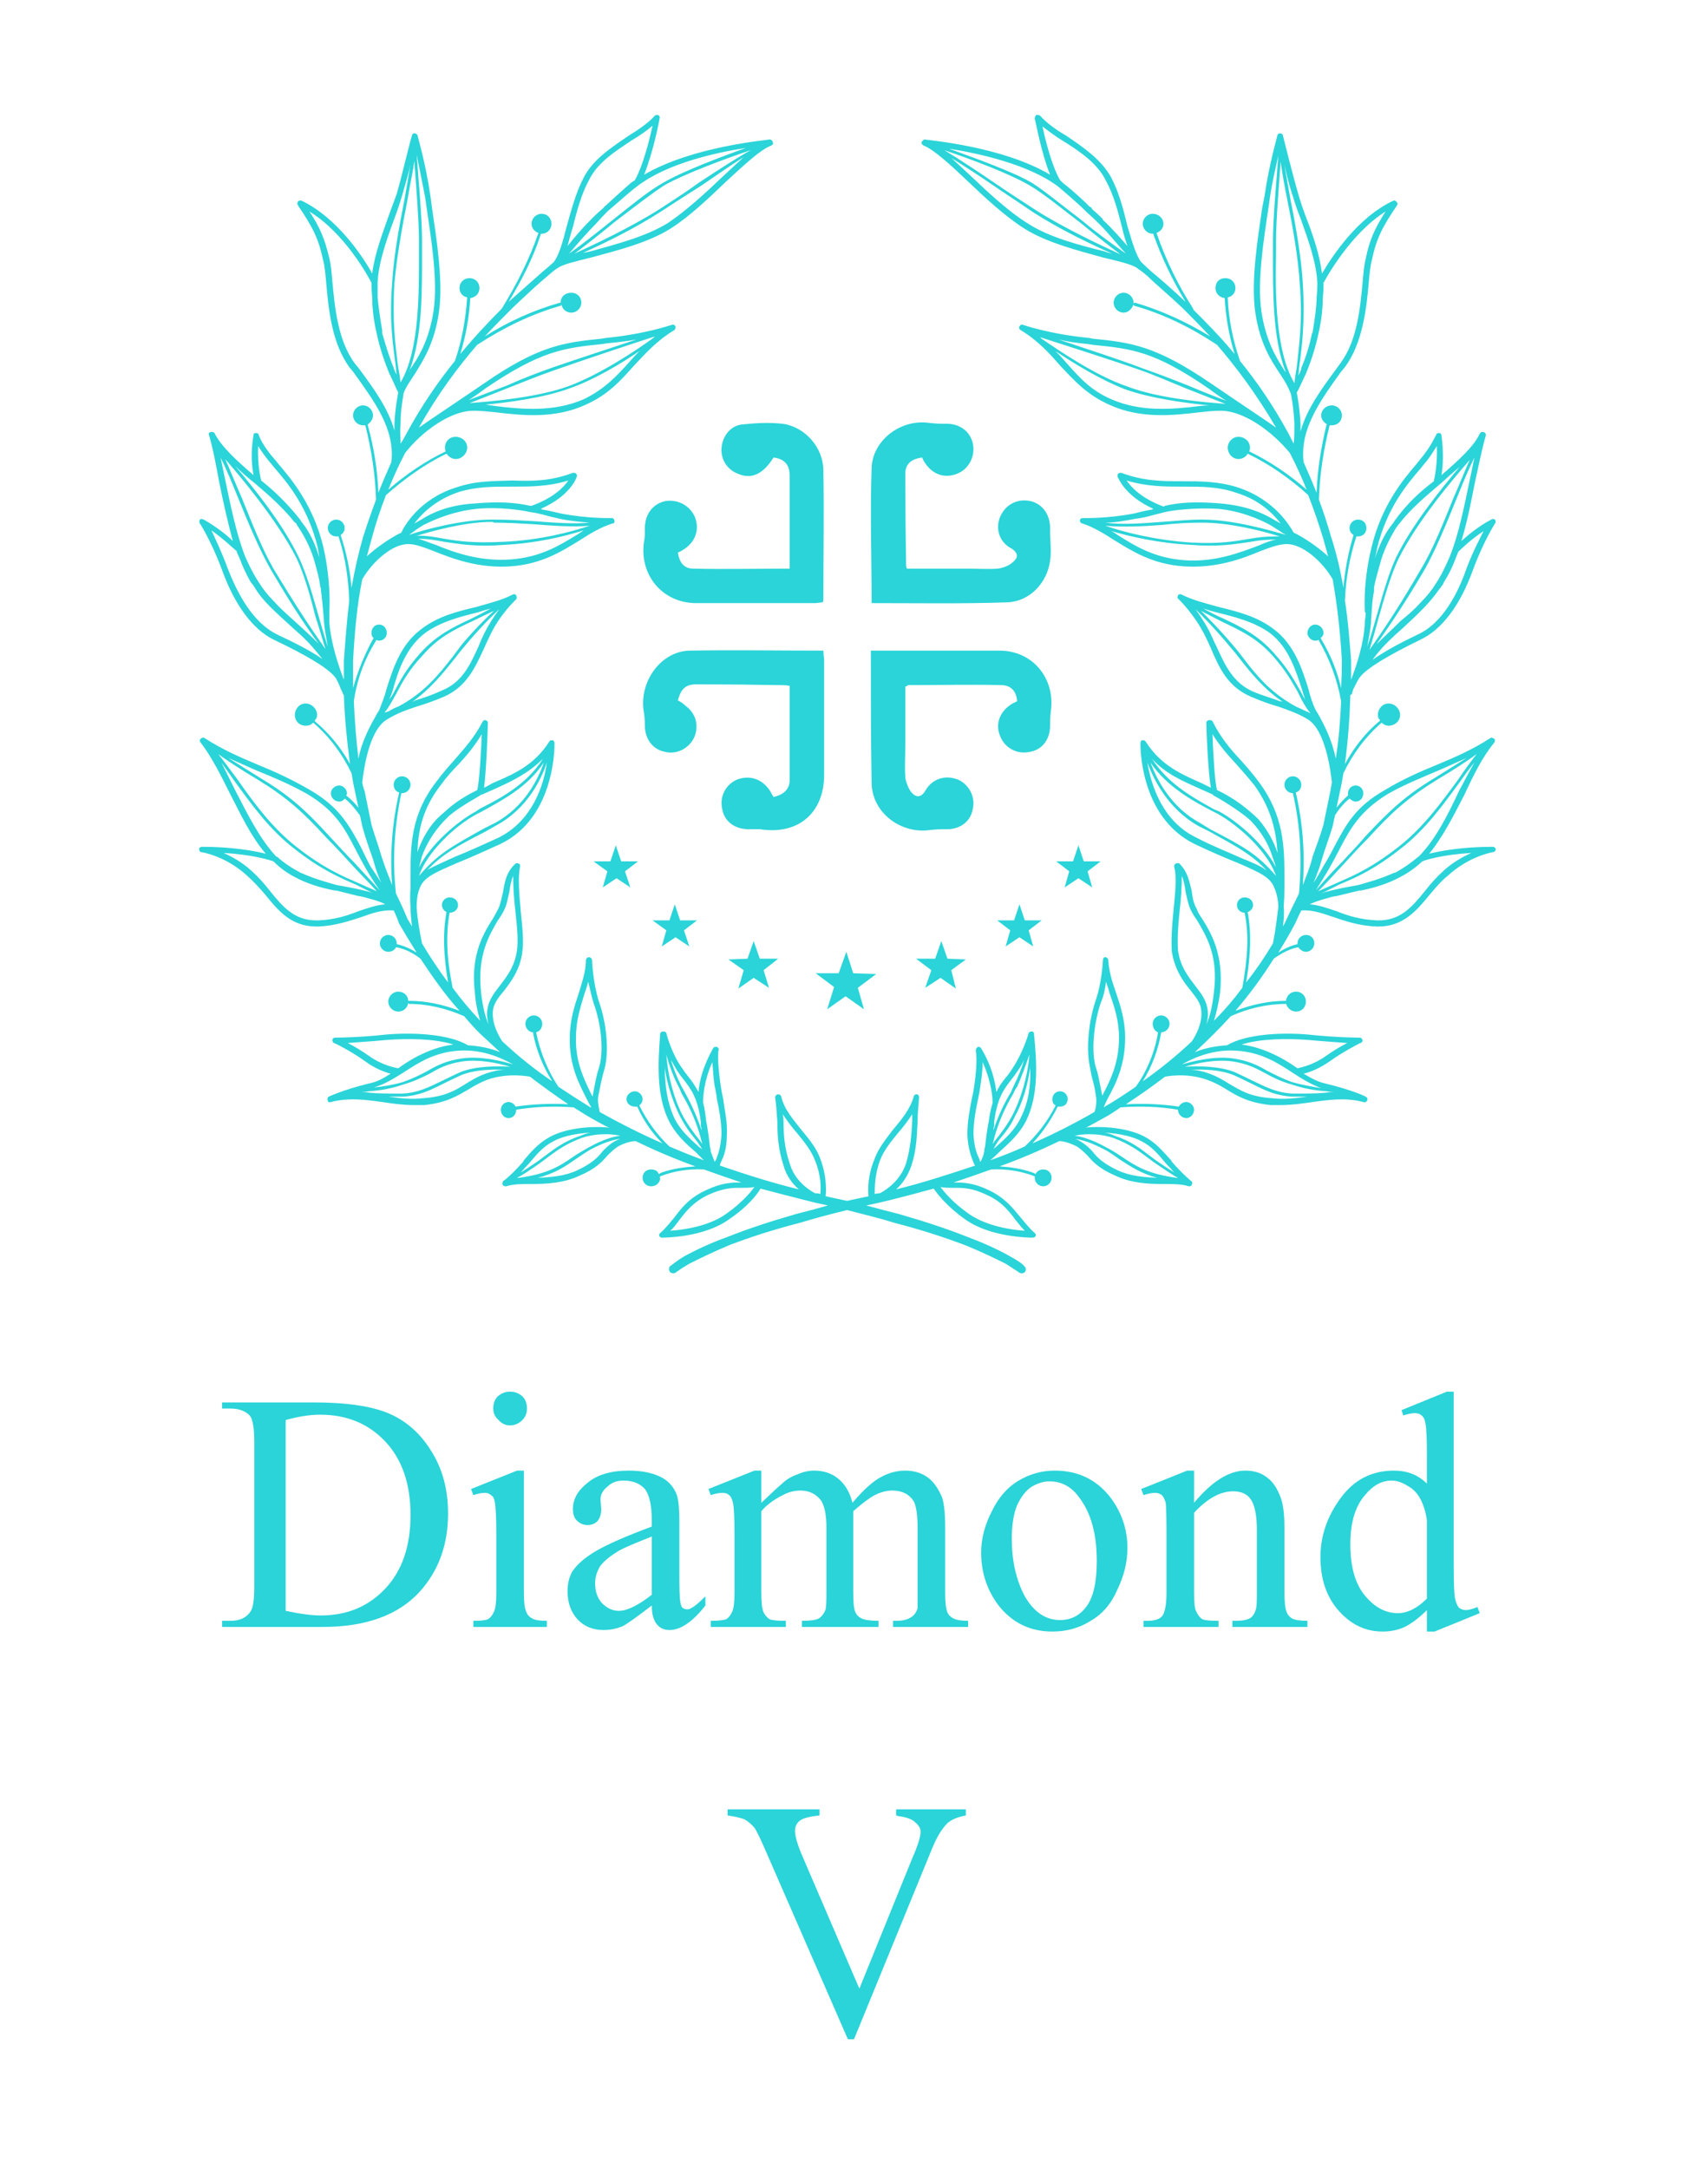 <svg version="1.2" xmlns="http://www.w3.org/2000/svg" viewBox="0 0 223 283" width="223" height="283">
	<title>New Project</title>
	<style>
		.s0 { fill: #2ad4d8 } 
	</style>
	<path id="Layer" fill-rule="evenodd" class="s0" d="m195.3 110.8c0 0.2-0.2 0.4-0.4 0.4 0 0-3.1 0.5-5.9 3.1-0.9 0.7-1.6 1.6-2.3 2.4-1.7 2.1-3.5 4.2-6.7 4.2q-0.2 0-0.3 0c-2.3-0.1-4-0.7-5.5-1.2-1.5-0.5-2.8-1-4.3-0.9q-0.4 0.8-0.8 1.7-1 1.9-2.2 3.8c0.8-0.5 1.6-0.9 2.5-1.1q0 0 0 0 0 0 0-0.1c0-0.6 0.5-1.1 1.1-1.1 0.7 0 1.1 0.5 1.1 1.1 0 0.6-0.5 1.1-1.1 1.1-0.4 0-0.8-0.3-1-0.6q0 0 0 0c-1.1 0.2-2.2 0.8-3.2 1.5-1.5 2.4-3.2 4.7-5 6.8 2.1-0.8 4.3-1.3 6.6-1.3q0 0 0 0 0 0 0 0c0.1-0.7 0.6-1.2 1.3-1.2 0.8 0 1.3 0.6 1.3 1.3 0 0.7-0.5 1.3-1.3 1.3-0.6 0-1.2-0.5-1.3-1.1q0 0.1 0 0.1c-2.5 0-5 0.6-7.2 1.6q-1.1 1.2-2.2 2.3-1.2 1.2-2.5 2.4c1.2-0.5 2.6-0.8 4.2-0.9 2.5-1.5 7.3-1.7 10.6-1.4 3.7 0.4 6.7 0.4 6.7 0.4 0.2 0 0.3 0.1 0.4 0.3 0 0.2-0.1 0.4-0.3 0.4 0 0-2.2 1.1-4 2.4-1.3 0.9-2.5 1.4-3.4 1.6 1 0.6 1.9 1.1 2.9 1.3 3.7 0.9 5.2 1.7 5.2 1.7 0.2 0.1 0.3 0.3 0.2 0.5-0.1 0.2-0.3 0.3-0.5 0.2-2.3-0.6-4.4-0.3-6.6 0-1.4 0.2-2.7 0.4-4.2 0.4q-0.6 0-1.3 0c-2.9-0.3-4.4-1.2-5.7-2-0.8-0.5-1.5-0.9-2.6-1.3-2.8-1-5.5-0.4-5.5-0.4q0 0 0 0-2.5 1.9-5.1 3.6 3.5-0.2 6.9 0.3c0.2-0.3 0.5-0.6 1-0.6 0.5 0 1 0.5 1 1 0 0.6-0.5 1.1-1 1.1-0.6 0-1.1-0.5-1.1-1.1q0 0 0 0c-2.4-0.4-5-0.5-7.5-0.3q-0.7 0.5-1.5 1-1.6 0.9-3.1 1.7 0.2-0.1 0.5-0.1c3.3-0.2 5.9 0.5 7.2 1.2 1.5 0.8 2.3 1.8 3.5 3.1l0.1 0.2c1.4 1.6 2.5 2.5 2.5 2.5 0.2 0.1 0.2 0.3 0.1 0.5q-0.1 0.2-0.3 0.2-0.1 0-0.1 0c-0.9-0.3-2-0.3-3.3-0.3-2 0-4.2-0.1-6.3-1.1-2.1-0.9-2.9-1.8-3.6-2.6-0.4-0.4-0.8-0.8-1.4-1.2-1-0.5-1.8-0.7-2.3-0.7q-3.9 1.9-7.8 3.3c1.5 0.1 2.9 0.3 4.3 0.8 0 0 0.3 0.1 0.4 0.2 0.2-0.4 0.6-0.6 1-0.6 0.6 0 1.1 0.4 1.1 1.1 0 0.6-0.5 1.1-1.1 1.1-0.6 0-1.1-0.5-1.1-1.1q0-0.1 0-0.1 0 0 0-0.1c-1.8-0.7-3.8-1-5.7-0.9q-2.5 0.9-4.9 1.7c1.2 0 2.5 0 4.6 1 2.1 1 3.1 2.3 4.1 3.5 0.6 0.7 1.1 1.4 1.9 2.1 0.1 0.1 0.2 0.2 0.1 0.4 0 0.1-0.2 0.2-0.4 0.2-0.2 0-5.5 0-8.8-2.4-2.4-1.7-3.6-3.3-4.1-4q-2.9 0.8-5.7 1.5-1.6 0.4-3.1 0.7 2.2 0.6 4.2 1.1c3.5 1 6.5 2 9 3 2.4 0.9 4.3 1.8 5.5 2.5 1.3 0.7 1.9 1.2 1.9 1.3 0.3 0.2 0.3 0.6 0.1 0.8-0.2 0.2-0.6 0.2-0.8 0 0 0-0.6-0.4-1.7-1.1-1.2-0.6-3-1.5-5.5-2.5-2.4-0.9-5.4-1.9-8.9-2.8-1.9-0.6-4-1.1-6.3-1.7q-3.3 0.8-6.3 1.7c-3.5 0.9-6.5 1.9-8.9 2.8-2.4 1-4.2 1.9-5.4 2.5-1.2 0.7-1.7 1.1-1.7 1.1-0.2 0.2-0.6 0.2-0.8 0-0.2-0.2-0.2-0.6 0-0.8 0.1 0 0.7-0.6 1.9-1.3 1.3-0.7 3.1-1.6 5.6-2.5 2.5-1 5.5-2 9-3q2-0.5 4.1-1.1-1.5-0.3-3-0.7-2.8-0.7-5.8-1.5c-0.4 0.7-1.6 2.3-4.1 4-3.3 2.4-8.5 2.4-8.8 2.4-0.1 0-0.3-0.1-0.3-0.2-0.1-0.2 0-0.3 0.1-0.4 0.8-0.7 1.3-1.4 1.9-2.1 0.9-1.2 1.9-2.5 4.1-3.5 2.1-1 3.4-1 4.6-1q-2.4-0.8-4.9-1.7c-2-0.1-3.9 0.2-5.7 0.9q0 0.1-0.1 0.1 0 0 0.1 0.1c0 0.6-0.5 1.1-1.2 1.1-0.6 0-1.1-0.5-1.1-1.1 0-0.7 0.5-1.1 1.1-1.1 0.5 0 0.9 0.2 1 0.6 0.2-0.1 0.4-0.2 0.4-0.2 1.4-0.5 2.9-0.7 4.4-0.8q-3.9-1.4-7.8-3.3c-0.5 0-1.4 0.2-2.3 0.7-0.6 0.4-1 0.8-1.4 1.2-0.7 0.8-1.5 1.7-3.6 2.6-2.1 1-4.4 1.1-6.4 1.1-1.2 0-2.3 0-3.2 0.3q-0.1 0-0.1 0-0.2 0-0.4-0.2c0-0.2 0-0.4 0.1-0.5 0.1 0 1.2-0.9 2.6-2.5l0.1-0.2c1.1-1.3 2-2.3 3.5-3.1 1.3-0.7 3.9-1.4 7.2-1.2q0.2 0 0.5 0.1-1.6-0.8-3.1-1.7-0.8-0.5-1.6-1c-2.5-0.2-5-0.1-7.5 0.3q0 0 0 0c0 0.6-0.4 1.1-1 1.1-0.6 0-1-0.5-1-1.1 0-0.5 0.4-1 1-1 0.4 0 0.8 0.3 0.9 0.6q3.5-0.5 6.9-0.3-2.5-1.7-5-3.6 0 0 0 0c0 0-2.8-0.6-5.6 0.4-1 0.4-1.7 0.8-2.5 1.3-1.4 0.8-2.8 1.7-5.7 2q-0.7 0-1.3 0c-1.5 0-2.9-0.2-4.2-0.4-2.2-0.3-4.3-0.6-6.7 0-0.2 0.1-0.4 0-0.4-0.2-0.1-0.2 0-0.4 0.1-0.5 0.1 0 1.6-0.8 5.2-1.7 1.1-0.2 2-0.7 2.9-1.3-0.8-0.2-2.1-0.7-3.3-1.6-1.8-1.3-4-2.4-4.1-2.4-0.1 0-0.2-0.2-0.2-0.4 0-0.2 0.2-0.3 0.4-0.3 0 0 3 0 6.6-0.4 3.4-0.3 8.2-0.1 10.7 1.4 1.6 0.1 3 0.4 4.2 0.9q-1.3-1.2-2.6-2.4-1.1-1.1-2.1-2.3c-2.3-1-4.7-1.6-7.2-1.6q0 0-0.1-0.1c-0.1 0.6-0.6 1.1-1.3 1.1-0.7 0-1.3-0.6-1.3-1.3 0-0.7 0.6-1.3 1.3-1.3 0.7 0 1.3 0.5 1.3 1.2q0.1 0 0.1 0c2.3 0 4.5 0.5 6.6 1.3-1.9-2.1-3.5-4.4-5.1-6.8-0.9-0.7-2-1.3-3.2-1.5q0 0 0 0c-0.1 0.3-0.5 0.6-1 0.6-0.6 0-1.1-0.5-1.1-1.1 0-0.6 0.5-1.1 1.1-1.1 0.6 0 1.1 0.5 1.1 1.1q0 0.1 0 0.1 0 0 0 0c0.9 0.2 1.8 0.6 2.6 1.1q-1.2-1.9-2.3-3.8-0.3-0.9-0.7-1.7c-1.6-0.1-2.9 0.4-4.3 0.9-1.6 0.5-3.3 1.1-5.5 1.2q-0.2 0-0.3 0c-3.3 0-5-2.1-6.7-4.2-0.7-0.8-1.5-1.7-2.3-2.4-2.8-2.6-5.9-3.1-6-3.1-0.2 0-0.3-0.2-0.3-0.4 0-0.2 0.2-0.3 0.4-0.3 3.8 0 6.7 0.5 8.3 0.9-1.9-2.2-3.2-5-4.6-7.7-1.3-2.6-2.5-5-3.9-6.8-0.2-0.2-0.1-0.4 0-0.5 0.1-0.1 0.3-0.2 0.5-0.1 2.3 1.5 4.6 2.5 7 3.5 2.2 0.9 4.4 1.9 6.8 3.3 3.8 2.2 5.1 4.6 6.6 7.4 0.4 0.8 0.8 1.7 1.3 2.6q0.8 1.2 1.4 2.1c-0.5-1-0.8-2-1.1-3.1-0.5-1.4-1-2.8-1.4-4.3l-0.3-1.4c-0.6-0.8-1.2-1.6-2-2.2-0.1 0.2-0.4 0.4-0.7 0.4-0.6 0-1.1-0.5-1.1-1.1 0-0.5 0.5-1 1.1-1 0.5 0 1 0.5 1 1q0 0.2-0.1 0.3 0.9 0.7 1.6 1.6l-0.4-1.9q-0.3-1.3-0.5-2.6c-1.2-2.5-2.9-4.8-5-6.6q0 0 0 0c-0.3 0.3-0.6 0.4-1 0.4-0.8 0-1.4-0.6-1.4-1.4 0-0.8 0.6-1.5 1.4-1.5 0.8 0 1.5 0.7 1.5 1.5 0 0.3-0.1 0.5-0.3 0.7q0 0.1 0 0.1c1.8 1.5 3.4 3.4 4.6 5.6-0.4-3-0.7-6-0.8-9q-0.1-0.1-0.1-0.1 0-0.1-0.3-0.7-0.3-0.8-0.7-1.5-0.1 0-0.1-0.1c-1-1.2-3.7-2.8-7.9-4.8-2.7-1.3-5.1-4.4-6.8-9.1-1.4-3.8-2.9-6.1-2.9-6.1-0.1-0.1-0.1-0.3 0-0.5 0.1-0.1 0.3-0.1 0.5 0 1.6 0.9 3 2 3.8 2.8-0.7-2.6-1.3-5.3-1.8-7.8-0.4-2.2-0.8-4.3-1.3-6-0.1-0.2 0-0.4 0.2-0.4 0.2-0.1 0.4 0 0.5 0.1 0.9 1.8 2.9 3.6 5.1 5.5-0.2-1.1-0.4-2.9 0-5.2 0-0.2 0.1-0.3 0.3-0.3 0.2 0 0.4 0.1 0.4 0.3 0 0 0.4 1.3 2.2 3.3l0.4 0.5c1.8 2.1 4.5 5.4 5.8 10.7 1.1 4.8 0.8 8.4 0.8 8.6q0 0 0 0.1 0 0.5 0 1v0.2c0.2 2.7 1.2 5.7 1.9 7.5q0-1.3 0-2.5c0.2-2.7 0.4-5.3 0.7-7.8-0.1-2.8-0.5-5.7-1.4-8.4q-0.1 0-0.3 0c-0.6 0-1.1-0.5-1.1-1.1 0-0.6 0.5-1.1 1.1-1.1 0.6 0 1.1 0.5 1.1 1.1 0 0.4-0.2 0.7-0.5 0.9q0 0.1 0 0.1 1.1 3.3 1.4 6.8c0.4-2.3 0.9-4.5 1.5-6.6q0.8-2.5 1.7-4.9c-0.1-3.3-0.6-6.5-1.4-9.7q0 0 0 0-0.2 0-0.3 0c-0.7 0-1.3-0.6-1.3-1.3 0-0.7 0.6-1.3 1.3-1.3 0.7 0 1.3 0.6 1.3 1.3 0 0.5-0.3 0.9-0.7 1.2q0 0 0 0c0.8 2.9 1.3 5.9 1.4 8.9q0.8-2 1.7-4c0.5-4.3-2.2-7.9-5-11.8l-0.5-0.6c-2.3-3.2-2.7-7.6-3-10.9-0.1-1.2-0.2-2.3-0.4-3-0.6-2.9-1.4-4.4-3.3-7.2-0.1-0.2-0.1-0.3 0-0.5 0.1-0.1 0.3-0.2 0.5-0.1 4.6 2.2 8 7.3 9.2 9.5 0.3-2.5 1.3-5.1 2.1-7.4q0.6-1.6 1.1-3c0.7-2.4 1.9-7.6 2-7.6 0-0.2 0.1-0.3 0.3-0.3 0.2 0 0.3 0.1 0.4 0.2 0 0.1 1.1 3.8 1.7 8l0.2 1.5c0.6 4.1 1.5 9.7 0.9 13.7-0.6 4.1-2.1 6.3-3.2 8.1-0.6 0.9-1.1 1.6-1.4 2.4 0 0.2-0.4 1.9-0.4 4-0.1 1 0 1.9 0 2.6q0.4-0.6 0.7-1.2c2-3.7 4.2-6.9 6.4-9.6 0.9-2.6 1.4-5.4 1.6-8.3-0.6-0.1-1-0.6-1-1.2 0-0.8 0.6-1.3 1.3-1.3 0.7 0 1.3 0.5 1.3 1.3 0 0.7-0.5 1.2-1.2 1.3q-0.2 3.7-1.3 7.3c1.9-2.3 3.7-4.2 5.3-5.8q0-0.1 0.1-0.1c1.9-3.1 3.6-6.4 4.8-9.9q0 0 0 0c-0.5-0.2-0.9-0.6-0.9-1.2 0-0.7 0.6-1.3 1.3-1.3 0.8 0 1.3 0.6 1.3 1.3 0 0.7-0.5 1.3-1.3 1.3q0 0-0.1 0 0 0 0 0.1c-1 3.1-2.5 6-4.2 8.8 1.9-1.7 3.4-3 4.4-3.9q1.2-1 1.5-1.3c0.7-0.9 1.2-2.7 1.7-4.7 0.6-2.1 1.2-4.4 2.2-6.3 1.2-2.4 3.7-4 5.9-5.5 1.3-0.8 2.6-1.7 3.4-2.6 0.1-0.1 0.3-0.1 0.4-0.1 0.2 0.1 0.3 0.3 0.2 0.5 0 0.2-0.8 4.3-2 7.3 6.3-3.7 16-4.5 16.4-4.6 0.2 0 0.4 0.2 0.4 0.4 0.1 0.1 0 0.3-0.2 0.4-1.4 0.5-3.5 2.5-5.8 4.6-2.3 2.2-4.8 4.6-7.3 6.2-3 1.9-7.1 2.9-10.4 3.8-2 0.5-3.8 0.9-4.4 1.4q-0.1 0.1-0.2 0.1-0.4 0.3-1.2 1c-1.1 0.9-2.6 2.3-4.5 4.1-1.1 1.1-2.3 2.3-3.6 3.7 3-1.9 6.3-3.4 9.8-4.4 0.1 0 0.1 0 0.2 0.1q0 0-0.1-0.1c0-0.8 0.6-1.3 1.4-1.3 0.7 0 1.3 0.5 1.3 1.3 0 0.7-0.6 1.3-1.3 1.3-0.7 0-1.2-0.5-1.3-1.1q0 0.2-0.1 0.2c-3.9 1.1-7.5 2.9-10.9 5.1-2.5 2.9-5.2 6.5-7.6 10.8 1.4-1 4-2.7 8.4-5.7 7.2-5 10.5-5.4 15.4-5.9l0.6-0.1c5.2-0.5 8.5-1.7 8.6-1.7 0.2-0.1 0.4 0 0.5 0.2 0 0.2 0 0.4-0.2 0.5-2.3 1.4-3.8 3.1-5.3 4.7-1.7 1.9-3.3 3.7-6.2 5-4.1 1.9-8.4 1.4-11.8 1-1-0.1-1.9-0.2-2.7-0.2q-0.1 0-0.2 0c-3 0-6.7 2.7-8.9 5.5q-1.2 2.3-2.2 4.8c2.3-2 4.8-3.7 7.5-5q0 0 0 0-0.1-0.2-0.1-0.5c0-0.8 0.6-1.4 1.4-1.4 0.8 0 1.5 0.6 1.5 1.4 0 0.8-0.7 1.5-1.5 1.5-0.5 0-0.9-0.3-1.2-0.7q0 0 0 0c-2.9 1.4-5.5 3.3-7.9 5.4q-1.1 2.8-1.9 5.8-0.3 1.1-0.6 2.2c1.4-1.3 3.4-2.6 4.5-3.1 0.3-0.7 2.3-4.4 7.2-5.9 2.6-0.9 4.9-0.8 7.3-0.9 2.5 0.1 5 0.1 7.9-1 0.2 0 0.3 0 0.4 0.1q0.2 0.2 0.1 0.4c0 0.1-0.8 2.5-4.7 4.2q0.1 0 0.2 0.1c0.8 0.1 1.5 0.3 2.4 0.5 3.6 0.7 6.6 0.6 6.6 0.6q0.1 0 0.1 0c0.1 0 0.3 0.1 0.3 0.3 0.1 0.2 0 0.4-0.2 0.4-1.6 0.5-2.9 1.3-4.3 2.2-2.3 1.4-4.9 3.1-9 3.4-4.2 0.3-7.6-1-10.1-2-1.3-0.5-2.4-0.9-3.2-0.9-2.1-0.1-4.8 2.3-6.1 4.6-0.7 3.4-1 7-1.2 10.6q0 1.8 0 3.6c0.6-2.2 1.5-4.4 2.6-6.4q0.1-0.1 0.1-0.1c-0.2-0.2-0.3-0.4-0.3-0.7 0-0.6 0.4-1.1 1-1.1 0.6 0 1 0.5 1 1.1 0 0.5-0.4 1-1 1q-0.2 0-0.4-0.1 0 0 0 0.1c-1.5 2.4-2.5 5.1-2.9 7.9 0.1 2.4 0.3 5 0.6 7.5 0.5-2.5 1.6-4.4 2.5-6l0.2-0.3c0.3-0.8 0.7-1.7 1-2.9 0.8-2.5 1.8-5.7 4.5-7.7 2.2-1.7 4.7-2.3 7.2-2.9 1.7-0.5 3.4-0.9 4.7-1.6 0.2-0.1 0.4-0.1 0.5 0.1 0.1 0.2 0.1 0.4 0 0.5 0 0-2.2 2-3.5 4.9q-0.4 0.8-0.7 1.5c-1.2 2.6-2.3 5-5.2 6.3-1.4 0.6-2.6 1-3.6 1.3-1.5 0.5-2.6 0.9-3.9 1.7-2.3 1.4-3 6.4-3.2 8.2q0.1 0.6 0.3 1.1l0.9 4.4c0.4 1.4 0.9 2.7 1.3 4.1 0.4 1.3 0.9 2.5 1.4 3.8-0.3-4.1 0-8.1 0.9-12q0-0.1 0-0.1c-0.4-0.1-0.7-0.5-0.7-1 0-0.6 0.5-1.1 1.1-1.1 0.6 0 1.1 0.5 1.1 1.1 0 0.6-0.5 1.1-1.1 1.1q0 0-0.1 0 0 0 0 0c-0.9 4.3-1.2 8.7-0.7 13.1q0.8 1.6 1.5 3.3 0.3 0.5 0.6 1c-0.1-0.8-0.2-1.7-0.2-2.6q-0.1-1.2 0-2.4 0 0 0 0 0-0.1 0-0.2 0-0.7 0-1.3c0-3.9 0-8 3.3-12.3 0.8-1.1 1.6-2 2.4-2.9 1.3-1.5 2.6-2.9 3.7-5 0.1-0.2 0.3-0.3 0.4-0.2 0.2 0 0.3 0.2 0.3 0.3 0 0.7-0.2 6.2-0.5 8.5q0.6-0.3 1.1-0.6c2.8-1.2 5.4-2.3 7.4-5.4 0.1-0.2 0.2-0.2 0.4-0.2 0.2 0 0.3 0.2 0.3 0.4 0 0.1 0.2 9.6-7 13.1-2.4 1.1-4.2 1.9-5.7 2.5-3 1.3-4.4 1.9-4.9 3.3-0.3 0.7-0.4 1.6-0.4 2.5 0.1 1.6 0.4 3.2 0.7 4.7q1.6 2.7 3.4 5.1c-0.6-3.6-0.7-6.4-0.2-9.2-0.3-0.1-0.6-0.5-0.6-0.9 0-0.6 0.5-1 1-1 0.6 0 1.1 0.4 1.1 1 0 0.6-0.5 1-1.1 1q0 0 0 0c-0.5 2.9-0.4 5.9 0.4 9.8q1.7 2.3 3.6 4.3c-0.3-1-0.6-2.2-0.7-3.7-0.6-5 1.2-7.8 2.4-9.7q0.4-0.7 0.7-1.3c0.3-0.7 0.4-1.4 0.6-2.2 0.2-1.2 0.4-2.5 1.6-3.6 0.1-0.1 0.3-0.1 0.4 0 0.2 0 0.2 0.2 0.2 0.4-0.3 1.4-0.1 3.7 0.1 5.9 0.2 1.9 0.4 3.8 0.2 5.2-0.3 2.4-1.5 3.9-2.4 5.1-0.7 0.8-1.2 1.5-1.4 2.3-0.4 2.1 1.2 4.3 1.2 4.3q0 0 0 0 3.1 2.9 6.5 5.2c-1.2-1.9-2.1-4.1-2.5-6.3q0 0 0-0.1c-0.5 0-1-0.5-1-1.1 0-0.6 0.5-1.1 1.1-1.1 0.6 0 1.1 0.5 1.1 1.1 0 0.5-0.3 1-0.8 1.1q0 0 0 0c0.5 2.5 1.5 5 2.9 7.1q2.1 1.4 4.2 2.7 0 0 0.1 0-0.3-0.5-0.6-1.1c-1-2-2.3-4.4-2.2-8 0-2.3 0.6-4.1 1.2-5.9 0.4-1.4 0.9-2.7 0.9-4.2 0-0.2 0.2-0.4 0.4-0.4 0.2 0 0.4 0.2 0.4 0.4 0 0 0.1 2.9 0.9 5.4 1 2.8 1.3 6.3 0.8 8.5l-0.3 1.1c-0.3 1.2-0.3 1.4-0.6 2.8-0.1 0.6 0.1 1.5 0.2 2q4.1 2.3 8.2 4.1c-1.4-1.4-2.5-3-3.3-4.8q-0.1 0-0.1 0-0.1 0-0.2 0c-0.6 0-1.1-0.4-1.1-1 0-0.5 0.5-1 1.1-1 0.5 0 1 0.5 1 1 0 0.4-0.2 0.7-0.4 0.8q0 0.1 0 0.1c1 2 2.3 3.8 3.9 5.3q2.3 1 4.5 1.8-0.5-0.5-1.1-1.1c-1.3-1.1-2.6-2.3-3.5-4.1-1.6-3.3-1.4-7.4-1.1-11.3 0-0.2 0.2-0.3 0.4-0.3q0.3 0 0.4 0.2c0 0.1 0.7 2.7 2 4.5q0.4 0.6 0.8 1.1c0.5 0.6 0.9 1.2 1.4 2.1 0.1-1.4 0.6-3.4 1.9-5.7 0.1-0.2 0.3-0.2 0.5-0.2 0.2 0.1 0.3 0.3 0.2 0.5 0 0-0.2 1.2 0.3 4.6q0.1 0.7 0.3 1.6c0.2 1.5 0.6 3.1 0.5 4.8 0 1.8-0.4 2.8-0.8 3.6q-0.1 0.2-0.1 0.4c3.5 1.2 7 2.3 10.3 3.1-0.8-0.7-1.6-1.7-2-3.1-0.7-2.2-0.8-3.9-0.8-5.7-0.1-1-0.1-2-0.3-3.2 0-0.2 0.2-0.4 0.4-0.4 0.1 0 0.4 0.1 0.4 0.3 0.4 1.7 1.6 3 2.6 4.3 1 1.2 2 2.4 2.5 3.8 0.8 2.1 0.8 4 0.7 4.9q1.4 0.3 2.8 0.6 1.4-0.3 2.8-0.6c-0.1-0.9-0.1-2.8 0.8-4.9 0.5-1.4 1.5-2.6 2.4-3.8 1.1-1.3 2.2-2.6 2.7-4.3 0-0.2 0.2-0.3 0.4-0.3 0.2 0 0.3 0.2 0.3 0.4-0.1 1.2-0.2 2.2-0.2 3.2-0.1 1.8-0.1 3.5-0.8 5.7-0.5 1.4-1.2 2.4-2 3.1 3.3-0.8 6.7-1.9 10.3-3.1q-0.1-0.2-0.2-0.4c-0.3-0.8-0.7-1.8-0.8-3.6 0-1.7 0.3-3.3 0.6-4.8q0.2-0.8 0.3-1.6c0.5-3.4 0.2-4.6 0.2-4.6 0-0.2 0.1-0.4 0.3-0.5 0.1 0 0.3 0 0.4 0.2 1.4 2.3 1.8 4.3 2 5.7 0.4-0.9 0.9-1.5 1.4-2.1q0.4-0.5 0.7-1c1.3-1.9 2.1-4.5 2.1-4.6q0.1-0.2 0.4-0.2c0.2 0 0.3 0.1 0.3 0.3 0.4 3.9 0.6 8-1 11.3-0.9 1.8-2.3 3-3.5 4.1q-0.6 0.6-1.2 1.1 2.3-0.8 4.5-1.8c1.6-1.5 3-3.3 4-5.3q0 0 0-0.1c-0.3-0.1-0.4-0.4-0.4-0.8 0-0.5 0.4-1 1-1 0.6 0 1 0.5 1 1 0 0.6-0.4 1-1 1q-0.2 0-0.3 0 0 0 0 0c-0.9 1.8-2 3.4-3.3 4.8q4.1-1.8 8.1-4.1c0.2-0.5 0.3-1.4 0.2-2-0.2-1.4-0.3-1.6-0.6-2.8l-0.2-1.1c-0.5-2.2-0.2-5.7 0.7-8.5 0.9-2.5 1-5.4 1-5.4 0-0.2 0.1-0.4 0.3-0.4 0.2 0 0.4 0.2 0.4 0.4 0.1 1.5 0.5 2.8 1 4.2 0.6 1.8 1.2 3.6 1.2 5.9 0 3.6-1.2 6-2.3 8q-0.3 0.6-0.5 1.1 0 0 0 0 2.2-1.3 4.2-2.7c1.5-2.1 2.5-4.6 2.9-7.1q0 0 0 0c-0.4-0.1-0.7-0.6-0.7-1.1 0-0.6 0.5-1.1 1.1-1.1 0.6 0 1.1 0.5 1.1 1.1 0 0.6-0.5 1.1-1.1 1.1q0 0.1 0 0.1c-0.4 2.2-1.2 4.4-2.4 6.3q3.3-2.3 6.4-5.2 0 0 0 0c0 0 1.6-2.2 1.2-4.3-0.1-0.8-0.7-1.5-1.3-2.3-1-1.2-2.1-2.7-2.5-5.1-0.1-1.4 0-3.3 0.2-5.2 0.2-2.2 0.5-4.5 0.1-5.9 0-0.2 0.1-0.4 0.2-0.4 0.2-0.1 0.4-0.1 0.5 0 1.1 1.1 1.3 2.4 1.6 3.6 0.1 0.8 0.2 1.5 0.6 2.2q0.2 0.6 0.7 1.3c1.2 1.9 2.9 4.7 2.4 9.7-0.2 1.5-0.5 2.7-0.8 3.7q2-2 3.7-4.3c0.7-3.9 0.9-6.9 0.3-9.8q0 0 0 0c-0.5 0-1-0.4-1-1 0-0.6 0.5-1 1-1 0.6 0 1.1 0.4 1.1 1 0 0.4-0.3 0.8-0.7 0.9 0.5 2.8 0.4 5.6-0.2 9.2q1.9-2.4 3.5-5.1c0.3-1.5 0.5-3.1 0.7-4.7 0-0.9-0.2-1.8-0.5-2.5-0.5-1.4-1.8-2-4.8-3.3-1.5-0.6-3.4-1.4-5.7-2.5-7.2-3.6-7-13-7-13.1 0-0.2 0.1-0.4 0.2-0.4 0.2 0 0.4 0 0.5 0.2 2 3.1 4.6 4.2 7.3 5.4q0.6 0.3 1.2 0.6c-0.4-2.3-0.6-7.8-0.6-8.5 0-0.1 0.1-0.3 0.3-0.3 0.2-0.1 0.4 0 0.5 0.1 1.1 2.2 2.3 3.6 3.7 5.1 0.8 0.9 1.6 1.8 2.4 2.9 3.2 4.3 3.3 8.4 3.3 12.3q0 0.6 0 1.3 0 0.1 0 0.2 0 0 0 0 0 1.2-0.1 2.4c0.1 0.9 0 1.8-0.1 2.6q0.3-0.5 0.5-1 0.8-1.7 1.6-3.3c0.4-4.4 0.2-8.8-0.8-13.1q0 0 0 0 0 0 0 0c-0.6 0-1.1-0.5-1.1-1.1 0-0.6 0.5-1.1 1.1-1.1 0.6 0 1.1 0.5 1.1 1.1 0 0.5-0.3 0.9-0.7 1q0 0 0 0.1c0.9 3.9 1.2 7.9 0.9 12 0.5-1.3 1-2.5 1.3-3.8 0.5-1.4 1-2.7 1.4-4.1l0.9-4.4q0.1-0.5 0.2-1.1c-0.2-1.8-0.9-6.8-3.1-8.2-1.3-0.8-2.5-1.2-3.9-1.7-1.1-0.3-2.2-0.7-3.6-1.3-3-1.3-4.1-3.7-5.2-6.3q-0.3-0.7-0.7-1.5c-1.4-2.9-3.5-4.9-3.5-4.9-0.2-0.1-0.2-0.3-0.1-0.5 0.1-0.2 0.4-0.2 0.5-0.1 1.4 0.7 3 1.1 4.8 1.6 2.4 0.6 5 1.2 7.2 2.9 2.7 2 3.7 5.2 4.5 7.7 0.3 1.2 0.6 2.1 1 2.9l0.2 0.3c0.9 1.6 1.9 3.5 2.4 6 0.4-2.5 0.6-5.1 0.7-7.5-0.5-2.8-1.5-5.5-2.9-7.9q0-0.1 0-0.1-0.2 0.1-0.5 0.1c-0.5 0-1-0.5-1-1 0-0.6 0.5-1.1 1-1.1 0.6 0 1.1 0.5 1.1 1.1 0 0.3-0.2 0.5-0.4 0.7q0.1 0 0.1 0.1c1.2 2 2.1 4.2 2.6 6.4q0.1-1.8 0.1-3.6c-0.2-3.6-0.6-7.2-1.2-10.6-1.3-2.3-4-4.7-6.1-4.6-0.8 0-2 0.4-3.3 0.9-2.4 1-5.8 2.3-10.1 2-4.1-0.3-6.7-2-9-3.4-1.4-0.9-2.7-1.7-4.2-2.2-0.2 0-0.3-0.2-0.3-0.4 0-0.2 0.2-0.3 0.4-0.3q0 0 0 0c0 0 3.1 0.1 6.7-0.6 0.8-0.2 1.6-0.4 2.3-0.5q0.1-0.1 0.2-0.1c-3.8-1.7-4.6-4.1-4.7-4.2 0-0.1 0-0.3 0.1-0.4 0.1-0.1 0.3-0.1 0.4-0.1 2.9 1.1 5.5 1.1 8 1.1 2.3 0 4.7 0 7.2 0.8 4.9 1.6 6.9 5.2 7.3 5.9 1.1 0.5 3.1 1.8 4.5 3.1q-0.3-1.1-0.6-2.2-0.9-3-2-5.8c-2.3-2.1-5-4-7.9-5.4q0 0 0 0c-0.2 0.4-0.7 0.7-1.2 0.7-0.8 0-1.4-0.7-1.4-1.5 0-0.7 0.6-1.4 1.4-1.4 0.8 0 1.5 0.6 1.5 1.4q0 0.3-0.1 0.5 0 0 0 0c2.7 1.3 5.2 3 7.5 5q-1-2.5-2.2-4.8c-2.3-2.8-6-5.5-9-5.5q-0.1 0-0.2 0c-0.8 0-1.7 0.1-2.6 0.2-3.4 0.4-7.7 0.9-11.8-1-2.9-1.3-4.5-3.1-6.3-5-1.4-1.6-2.9-3.3-5.2-4.7-0.2-0.1-0.3-0.3-0.2-0.5 0.1-0.2 0.3-0.3 0.5-0.2 0 0 3.4 1.2 8.6 1.7l0.5 0.1c5 0.5 8.2 0.9 15.5 5.9 4.4 3 7 4.7 8.4 5.7-2.5-4.3-5.2-7.9-7.7-10.8-3.3-2.2-6.9-4-10.8-5.1q-0.1 0-0.1-0.2c-0.2 0.6-0.7 1.1-1.3 1.1-0.7 0-1.3-0.6-1.3-1.3 0-0.7 0.6-1.3 1.3-1.3 0.7 0 1.3 0.6 1.3 1.3q0 0.1 0 0.1c0 0 0.1-0.1 0.2-0.1 3.4 1 6.7 2.5 9.8 4.4-1.3-1.4-2.5-2.6-3.6-3.7-1.9-1.8-3.5-3.1-4.5-4.1q-0.8-0.7-1.3-1 0 0-0.1-0.1c-0.7-0.5-2.4-0.9-4.5-1.4-3.2-0.9-7.3-1.9-10.3-3.8-2.5-1.6-5.1-4-7.4-6.2-2.2-2.1-4.4-4.1-5.7-4.6-0.2-0.1-0.3-0.3-0.3-0.4 0.1-0.2 0.3-0.4 0.4-0.4 0.5 0.1 10.2 0.9 16.4 4.6-1.2-3-1.9-7.1-2-7.3 0-0.2 0.1-0.4 0.2-0.5 0.2 0 0.4 0 0.5 0.1 0.8 0.9 2 1.8 3.4 2.6 2.2 1.5 4.6 3.1 5.9 5.5 1 1.9 1.6 4.2 2.1 6.3 0.6 2 1.1 3.8 1.8 4.7q0.3 0.3 1.4 1.3c1.1 0.9 2.6 2.2 4.4 3.9-1.7-2.8-3.1-5.7-4.2-8.8q0-0.1 0-0.1 0 0-0.1 0c-0.7 0-1.3-0.6-1.3-1.3 0-0.7 0.6-1.3 1.3-1.3 0.8 0 1.4 0.6 1.4 1.3 0 0.6-0.4 1-0.9 1.2q0 0 0 0c1.2 3.5 2.8 6.8 4.8 9.9q0 0 0 0.1c1.6 1.6 3.5 3.5 5.4 5.8q-1.1-3.6-1.3-7.3c-0.7-0.1-1.2-0.6-1.2-1.3 0-0.8 0.5-1.3 1.3-1.3 0.7 0 1.3 0.5 1.3 1.3 0 0.6-0.4 1.1-1 1.2 0.1 2.9 0.7 5.7 1.6 8.3 2.2 2.7 4.4 5.9 6.4 9.6q0.3 0.6 0.6 1.2c0.1-0.7 0.1-1.6 0.1-2.6-0.1-2.1-0.4-3.8-0.5-4-0.3-0.8-0.7-1.5-1.3-2.4-1.2-1.8-2.7-4-3.3-8.1-0.6-4 0.3-9.6 0.9-13.7l0.3-1.5c0.6-4.2 1.7-7.9 1.7-8 0-0.1 0.2-0.2 0.3-0.2q0 0 0 0c0.2 0 0.4 0.1 0.4 0.3 0 0 1.3 5.2 2 7.6q0.4 1.4 1 3c0.9 2.3 1.8 4.9 2.1 7.4 1.3-2.2 4.6-7.3 9.3-9.5 0.1-0.1 0.3 0 0.4 0.1 0.2 0.2 0.2 0.3 0.1 0.5-1.9 2.8-2.7 4.3-3.3 7.2-0.2 0.7-0.3 1.8-0.4 3-0.3 3.3-0.8 7.8-3.1 10.9l-0.5 0.6c-2.8 3.9-5.4 7.5-4.9 11.8q0.9 2 1.7 4c0.1-3 0.6-6 1.3-8.9q0 0 0.1 0c-0.5-0.3-0.8-0.7-0.8-1.2 0-0.7 0.6-1.3 1.4-1.3 0.7 0 1.3 0.6 1.3 1.3 0 0.8-0.6 1.3-1.3 1.3q-0.2 0-0.3 0 0 0 0 0c-0.8 3.2-1.3 6.4-1.4 9.7q0.9 2.4 1.6 4.9c0.7 2.1 1.2 4.3 1.6 6.6q0.3-3.5 1.3-6.8 0 0 0-0.1c-0.3-0.2-0.5-0.5-0.5-0.9 0-0.6 0.5-1.1 1.1-1.1 0.7 0 1.1 0.5 1.1 1.1 0 0.7-0.5 1.1-1.1 1.1q-0.1 0-0.2 0c-0.9 2.7-1.4 5.6-1.5 8.4 0.4 2.5 0.6 5.1 0.8 7.8q0 1.2 0 2.5c0.7-1.8 1.7-4.8 1.8-7.5v-0.2q0.1-0.5 0.1-1 0-0.1-0.1-0.1c0-0.2-0.3-3.8 0.9-8.6 1.3-5.3 4-8.6 5.8-10.7l0.4-0.5c1.7-2 2.1-3.3 2.2-3.3 0-0.2 0.2-0.3 0.4-0.3 0.1 0 0.3 0.1 0.3 0.3 0.3 2.3 0.2 4.1 0 5.2 2.2-1.9 4.2-3.7 5-5.4 0.1-0.2 0.3-0.3 0.5-0.2 0.2 0 0.3 0.2 0.3 0.4-0.5 1.7-0.9 3.8-1.4 6-0.5 2.5-1 5.2-1.8 7.8 0.9-0.8 2.2-1.9 3.9-2.8 0.1-0.1 0.3-0.1 0.5 0 0.1 0.2 0.1 0.4 0 0.5 0 0-1.5 2.3-2.9 6.1-1.7 4.7-4.1 7.8-6.9 9.1-4.1 2-6.8 3.6-7.8 4.8q0 0.1-0.1 0.1-0.4 0.7-0.8 1.5-0.2 0.6-0.2 0.7-0.1 0-0.2 0.1-0.1 4.4-0.7 9c1.2-2.2 2.7-4.1 4.5-5.6q0.1-0.1 0.1-0.1c-0.2-0.2-0.3-0.4-0.3-0.7 0-0.8 0.6-1.5 1.4-1.5 0.8 0 1.5 0.7 1.5 1.5 0 0.8-0.7 1.4-1.5 1.4-0.3 0-0.6-0.1-0.9-0.4q0 0 0 0c-2.1 1.8-3.8 4.1-5 6.6q-0.2 1.3-0.5 2.6l-0.4 1.9q0.7-0.9 1.5-1.6 0-0.1 0-0.3c0-0.5 0.4-1 1-1 0.6 0 1 0.5 1 1 0 0.6-0.4 1.1-1 1.1-0.3 0-0.6-0.2-0.8-0.4q-1.1 0.9-1.9 2.2l-0.3 1.4c-0.4 1.4-1 2.9-1.4 4.3-0.3 1.1-0.7 2.1-1.1 3.1q0.6-0.9 1.3-2.2c0.5-0.8 1-1.7 1.4-2.5 1.5-2.8 2.7-5.2 6.6-7.4 2.3-1.4 4.6-2.4 6.8-3.3 2.4-1 4.7-2 7-3.5 0.1-0.1 0.3 0 0.5 0.1 0.1 0.1 0.1 0.3 0 0.5-1.5 1.8-2.7 4.2-3.9 6.8-1.4 2.7-2.8 5.5-4.6 7.7 1.6-0.4 4.5-0.9 8.3-0.9 0.2 0 0.3 0.1 0.4 0.3zm-107 55.2q0 0 0 0 0 0 0 0zm44.7 0q0 0 0 0 0 0 0 0zm45.5-81.6c0.4-1.1 0.8-2.5 1.2-3.9 0.8-2.8 1.6-5.7 2.6-7.8 2.1-4.3 6-9.1 8.3-11.8q-1.2 1-2.5 2.2c-1.9 1.6-3.9 3.3-5.3 5.1q0 0.1-0.1 0.1-0.3 0.4-0.5 0.7c-0.9 1.5-1.6 3-2 4.5-0.3 1.1-0.6 2.1-0.8 3.1q0 0.2 0 0.4 0 0 0 0.1c-0.3 1.5-0.3 2.9-0.4 3.9v0.3c-0.1 1-0.3 2.1-0.5 3.1zm4.1-11.5c-1 2.1-1.8 4.9-2.6 7.7-0.4 1.5-0.8 2.9-1.2 4.2 2.4-3.4 4.2-6.2 6.7-10.5 1.6-2.6 3-6.2 4.3-9.4 0.8-1.8 1.5-3.6 2.1-4.9-2 2.3-6.8 7.9-9.3 12.9zm7.4 0.1q-0.6 1.6-1.5 3-0.1 0.3-0.3 0.5-0.1 0.2-0.3 0.4c-1.1 1.6-2.5 3-4.9 5.2l-0.9 0.8c-1.2 1.1-2.2 2.2-2.9 3.2 1.7-1.2 4-2.4 5.9-3.3 3.3-1.5 5.3-5.5 6.4-8.7 0.8-2.1 1.7-3.8 2.2-4.8-1.8 1.2-3 2.4-3.3 2.7-0.1 0.2-0.2 0.5-0.4 1zm1.9-10.4q0.3-1.5 0.6-2.9c-0.7 1.4-1.5 3.3-2.3 5.3-1.3 3.2-2.8 6.9-4.3 9.5-2.3 3.9-4.1 6.6-6.2 9.6 1.1-1.1 2.2-2.1 3.2-3.1 1-0.8 1.9-1.6 2.7-2.5q0 0 0 0 1.1-1.1 1.9-2.4c0.8-1.2 1.4-2.6 1.8-3.5 1.2-3 1.9-6.7 2.6-10zm-12.4 10.3c0.5-1.5 1.1-2.9 1.9-4q0.3-0.4 0.6-0.8 0.1-0.2 0.2-0.3c2.1-2.9 4.5-4.6 5-5 0.1-0.5 0.5-2.2 0.4-4.6-0.4 0.6-0.9 1.5-1.7 2.4l-0.4 0.5c-1.9 2.2-4.4 5.2-5.7 10.4q-0.1 0.7-0.3 1.4zm-12.9-41.6q0 0.8 0 1.8c-0.1 5.1-0.1 12.7 2.4 16.9q0.1-1 0.3-2c0.3-2.9 0.8-6 0.4-11-0.2-3.3-0.9-7.3-1.6-10.8-0.4-1.9-0.7-3.7-0.9-5.1-0.2 2.9-0.6 7.7-0.6 10.2zm6.2 5.6c0 0.3 0 1-0.1 2.1 0 1.4-0.2 3-0.6 4.7-0.4 1.9-1.1 3.9-1.7 5.3q-0.1 0.1-0.1 0.2c-0.5 1-0.8 1.8-1 2 0.1 0.5 0.4 2.1 0.5 4.1q0 0.5 0 1c0.8-2.9 2.7-5.5 4.7-8.2l0.5-0.7c2.2-2.9 2.6-7.3 2.9-10.5 0.1-1.2 0.2-2.3 0.4-3.1 0.5-2.5 1.2-4 2.6-6.2-4.6 2.9-7.7 8.6-8.1 9.3zm-4-11.3c-0.4-1.1-0.8-2.7-1.1-4.1 0.2 1.3 0.5 2.9 0.8 4.6 0.7 3.5 1.4 7.5 1.6 10.9 0.3 5-0.1 8.1-0.5 11.1q0 0.4-0.1 0.9 0.2-0.3 0.3-0.6 0.1-0.2 0.1-0.4c0.7-1.6 1.1-3.1 1.4-4.5q0.1-0.1 0.1-0.3c0.3-1.8 0.5-3.3 0.5-4.4q0.1-0.9 0.1-1.8c-0.1-2.7-1.2-5.7-2.2-8.5q-0.6-1.5-1-2.9zm-1 22.9q0.1 0 0.1 0.1c-1.8-4.4-1.7-11-1.7-15.5q0-1 0-1.8c0-2.7 0.5-8.3 0.7-11-0.3 1.4-0.8 3.4-1.1 5.5l-0.2 1.4c-0.6 4-1.5 9.6-0.9 13.5 0.6 3.9 2 6.1 3.1 7.8zm-43.9-29.1c3 1.1 8.4 3 10.9 4.5 1.7 1.1 4 3 6.5 4.9 1.9 1.6 4 3.1 5.7 4.3-1.1-1.2-2.4-2.8-3.5-3.9q-0.7-0.7-1.6-1.5c-1.4-1.4-3.1-2.8-3.8-3.4-3.9-2.9-10.4-4.3-14.2-4.9zm-0.6 0.2c2.3 1.4 4.4 2.8 6.6 4.3 1.6 1.1 3.3 2.2 5.3 3.5 3.8 2.4 8.5 4.6 11.1 5.8-1.6-1.2-3.5-2.7-5.2-4.1-2.5-1.9-4.8-3.8-6.5-4.8-2.6-1.6-8.3-3.7-11.3-4.7zm15.4 4.2q0.2 0.2 0.5 0.4 1.7 1.4 3.1 2.8 0 0 0.1 0 0.1 0.1 0.2 0.3 0.7 0.6 1.3 1.2 0.1 0.1 0.1 0.2c1.4 1.3 2.4 2.5 3.2 3.4q-0.4-1.1-0.7-2.4c-0.5-2-1.1-4.3-2.1-6.1-1.1-2.3-3.5-3.9-5.6-5.2-1-0.6-1.9-1.3-2.7-1.9 0.4 1.8 1.2 5.1 2.3 7q0.1 0.1 0.3 0.3zm5.5 9q0.5 0.2 1 0.3c-2.7-1.2-6.9-3.2-10.3-5.4-1.9-1.3-3.6-2.4-5.2-3.5-1.9-1.3-3.6-2.4-5.5-3.6q1.2 1.1 2.7 2.5c2.2 2.1 4.8 4.5 7.2 6 2.9 1.9 6.9 2.9 10.1 3.7zm2.9 17.6c4.1 1.6 10.2 2.1 12.9 2.3-1.6-0.6-3.3-1.3-5.1-2-2-0.8-4-1.7-6-2.4-3.4-1.2-10.3-3.4-13.1-4.3q0.1 0.1 0.2 0.2c2.2 1.5 7 4.8 11.1 6.2zm-5-5.5q-2.2-0.2-3.9-0.6c3.3 1.1 8.2 2.7 10.8 3.7 2 0.7 4.1 1.5 6.1 2.3q2.6 1.1 5 2-1.1-0.7-2.3-1.6c-7.1-4.9-10.1-5.2-15.1-5.7zm15.8 8c-3.1-0.3-7.6-0.9-11-2.1-3.1-1.2-6.6-3.3-9.1-5q0.7 0.7 1.3 1.4c1.7 1.9 3.2 3.7 6 4.9 3.9 1.7 8 1.3 11.4 0.9q0.7-0.1 1.4-0.1zm-5.8 13.1c1.8-0.4 3.8-0.6 7.3-0.3 3.3 0.3 5.4 1.2 6.9 2.1q0.5 0.3 0.9 0.5c-1-1.3-2.8-3.1-5.8-4-2.3-0.8-4.5-0.8-6.7-0.8q-0.2 0-0.3 0c-2.3 0-4.7 0-7.3-0.8 0.6 0.9 1.9 2.3 4.8 3.4q0.1 0 0.2-0.1zm-7.8 2.2c2.2 0.3 4.7 0.1 7.4-0.1 1.6-0.1 3.4-0.3 5.1-0.3q0.1 0 0.2 0c4 0 8.8 1.4 10.9 2q-0.4-0.2-0.8-0.5-0.5-0.3-1.1-0.7c-1.6-0.9-4-1.9-6.9-2.2-3-0.2-6.1 0.2-6.9 0.4q-0.8 0.2-1.6 0.4c-0.7 0.2-1.5 0.4-2.4 0.5-1.5 0.3-2.8 0.5-3.9 0.5zm12.7 0q-0.1 0-0.2 0c-1.7 0-3.4 0.1-5.1 0.3-2.6 0.2-5.2 0.3-7.4 0.1 2.3 0.8 6.5 1.9 11.3 2.2 3.8 0.2 5.8-0.2 7.6-0.5 1.1-0.2 2.1-0.3 3.4-0.3q0.3 0 0.5 0c-2.2-0.7-6.5-1.8-10.1-1.8zm9.7 2.2c-1.3 0-2.3 0.1-3.4 0.3-1.4 0.2-3 0.5-5.5 0.5q-1 0-2.2-0.1c-4.3-0.2-8.1-1.1-10.5-1.8q0.4 0.2 0.8 0.5c2.4 1.5 4.8 3 8.7 3.3 4 0.3 7.3-1 9.7-1.9 0.9-0.4 1.7-0.7 2.4-0.8zm3.8 22.4q0.3 0.1 0.6 0.3c-0.7-0.9-1.2-1.8-1.6-2.7-0.8-1.4-1.6-2.9-3.4-4.9-2.1-2.3-4.1-3.2-6.6-4.4q-1.2-0.6-2.7-1.4c1 1 2.5 2.5 4.1 4.4q0.7 0.8 1.3 1.6c1.8 2.4 3.7 4.7 7 6.5q0.7 0.3 1.3 0.6zm-11.7-12.9q-0.8-0.2-1.7-0.5 1.4 0.8 2.6 1.3c2.5 1.2 4.6 2.2 6.7 4.6 1.8 2 2.6 3.5 3.4 4.9q0.3 0.6 0.6 1.1-0.2-0.6-0.4-1.3c-0.8-2.4-1.7-5.5-4.2-7.4-2.1-1.5-4.6-2.1-7-2.7zm8.3 11.6q0.2 0 0.4 0.1c-2.5-1.7-4.1-3.7-5.6-5.6q-0.6-0.8-1.3-1.6c-1.9-2.3-3.6-4-4.5-4.9 0.6 0.9 1.4 2 2 3.3q0.3 0.7 0.7 1.5c1.1 2.4 2.1 4.7 4.7 5.9 1.4 0.6 2.6 0.9 3.6 1.3zm-0.5 22.8c-1-3-4.6-6.4-7.6-8.1l-0.6-0.3c-2.7-1.4-6-3.2-8.2-6.4 0.8 2.1 2.6 5.8 6.5 7.9l1.3 0.8c4.4 2.3 6.1 3.2 8.6 6.1zm-7.7-11.2c1.5 0.7 2.9 1.6 4.3 2.8q0.6 0.5 1.1 1c1.2 1.4 2 2.9 2.5 4.4-0.2-2.9-0.8-5.7-3-8.8-0.8-1-1.6-1.9-2.4-2.8-1.1-1.2-2.1-2.3-3.1-3.9 0.1 2.6 0.3 6.3 0.6 7.3zm-8.5-4.1c2.1 3.3 5.4 5.1 8.1 6.6l0.7 0.3c2.4 1.3 5.9 4.3 7.4 7.3q-0.2-0.7-0.5-1.5c-0.5-1.6-1.4-3.1-2.7-4.5q-0.4-0.4-0.8-0.7c-1.8-1.4-4.1-2.7-4.2-2.7q0 0 0-0.1-0.9-0.4-1.8-0.8c-2.2-1-4.4-1.9-6.2-3.9zm11.5 12.9c1.5 0.6 2.7 1.1 3.5 1.7-2-2.1-3.7-3-7.5-5.1l-1.4-0.7c-4.1-2.3-5.9-6.2-6.7-8.3 0.5 3 2 7.7 6.4 9.8 2.3 1.2 4.2 1.9 5.7 2.6zm-18.6 28.1c0.3 1.3 0.3 1.5 0.6 2.9q0 0.1 0 0.2 0-0.1 0-0.1c1-1.9 2.2-4.2 2.2-7.6 0-2.2-0.6-4-1.2-5.7q-0.2-0.8-0.5-1.6c-0.1 0.9-0.3 1.9-0.7 2.8-0.9 2.7-1.2 6.1-0.7 8.1zm-66 3q0.1 0 0.1 0.1 0-0.1 0-0.2c0.3-1.5 0.3-1.7 0.6-2.9l0.3-1c0.5-2.1 0.2-5.4-0.8-8.1-0.3-1-0.5-2-0.7-2.8q-0.2 0.8-0.5 1.6c-0.5 1.7-1.1 3.4-1.1 5.7-0.1 3.3 1.2 5.7 2.1 7.6zm-14.1-34.9l1.4-0.7c3.9-2.1 5.7-5.8 6.4-7.9-2.1 3.2-5.4 4.9-8.1 6.4l-0.6 0.3c-3 1.6-6.6 5.1-7.6 8.1 2.5-2.9 4.2-3.8 8.5-6.2zm8.2-8.6c-0.7 2.1-2.5 6-6.6 8.2l-1.4 0.8c-3.9 2-5.5 2.9-7.6 5 0.9-0.5 2.1-1 3.6-1.7 1.5-0.6 3.3-1.4 5.7-2.5 4.4-2.2 5.9-6.8 6.3-9.8zm-8.5 4.2q0 0-0.1 0c0 0.1-2.4 1.3-4.1 2.7q-0.4 0.4-0.8 0.8c-1.3 1.4-2.2 2.9-2.8 4.5q-0.2 0.8-0.4 1.5c1.5-3 5-6 7.4-7.3l0.6-0.4c2.8-1.4 6.1-3.2 8.2-6.5-1.9 1.9-4 2.9-6.2 3.9q-0.9 0.4-1.8 0.8zm-8.4 7.5c0.5-1.4 1.2-2.9 2.5-4.3q0.5-0.5 1.1-1c1.4-1.3 2.8-2.1 4.2-2.8 0.3-1.1 0.5-4.8 0.6-7.3-0.9 1.5-1.9 2.7-3 3.9-0.8 0.8-1.6 1.7-2.4 2.8-2.3 3-2.9 5.8-3 8.7zm-2.5-19c3.4-1.8 5.3-4.2 7.1-6.5q0.6-0.8 1.2-1.6c1.6-1.9 3.2-3.5 4.2-4.4q-1.5 0.7-2.7 1.3c-2.6 1.2-4.6 2.2-6.6 4.5-1.8 1.9-2.6 3.4-3.4 4.9-0.5 0.9-0.9 1.7-1.6 2.6q0.3-0.1 0.6-0.2 0.6-0.4 1.2-0.6zm13.2-12.7c-0.9 0.8-2.7 2.6-4.6 4.9q-0.6 0.7-1.2 1.5c-1.6 2-3.2 4-5.6 5.7q0.2-0.1 0.4-0.2c1-0.3 2.2-0.7 3.5-1.3 2.7-1.1 3.7-3.4 4.8-5.8q0.3-0.8 0.7-1.6c0.6-1.2 1.3-2.3 2-3.2zm-13.9 10.5q-0.2 0.7-0.5 1.3 0.4-0.5 0.7-1.1c0.8-1.5 1.6-3 3.4-5 2.1-2.3 4.1-3.3 6.7-4.5q1.2-0.6 2.5-1.3-0.8 0.2-1.7 0.5c-2.4 0.6-4.8 1.2-6.9 2.7-2.5 1.9-3.5 4.9-4.2 7.4zm24.9-20.8c-2.5 0.8-6.2 1.7-10.5 1.9q-1.2 0.1-2.2 0.1c-2.5 0-4.1-0.3-5.5-0.5-1.1-0.2-2.1-0.4-3.4-0.4 0.7 0.2 1.4 0.5 2.3 0.8 2.4 1 5.8 2.2 9.8 1.9 3.9-0.3 6.3-1.8 8.6-3.2q0.5-0.3 0.9-0.6zm-21.6 0.7c1.3 0 2.3 0.2 3.4 0.4 1.8 0.3 3.8 0.6 7.7 0.4 4.8-0.2 8.9-1.3 11.3-2.1-2.2 0.2-4.8 0-7.4-0.2-1.7-0.1-3.4-0.2-5.1-0.2q-0.1-0.1-0.3-0.1c-3.5 0-7.8 1.2-10.1 1.9q0.3-0.1 0.5-0.1zm16.1-2.8q-0.8-0.2-1.6-0.3c-0.8-0.2-3.9-0.7-6.9-0.4-2.9 0.3-5.3 1.3-6.9 2.1q-0.7 0.4-1.2 0.8-0.4 0.3-0.7 0.5c2-0.7 6.9-2 10.8-2q0.2 0 0.3 0c1.7 0 3.4 0.1 5.1 0.2 2.7 0.2 5.2 0.4 7.4 0.2-1.1-0.1-2.5-0.2-3.9-0.5-0.9-0.2-1.7-0.4-2.4-0.6zm-16.6 1.2q0.4-0.2 0.9-0.5c1.4-0.9 3.6-1.9 6.9-2.1 3.4-0.3 5.5-0.1 7.3 0.3q0.1 0 0.2 0c2.8-1 4.2-2.4 4.8-3.3-2.6 0.8-5 0.8-7.3 0.8q-0.2 0-0.3 0c-2.3 0-4.4 0-6.7 0.7-3 1-4.8 2.8-5.8 4.1zm23.7-39.1c-1.1 1.1-2.5 2.7-3.5 3.9 1.7-1.2 3.7-2.8 5.7-4.4 2.4-1.9 4.7-3.8 6.5-4.8 2.5-1.5 7.8-3.5 10.9-4.6-3.9 0.6-10.3 2-14.2 5-0.7 0.5-2.4 2-3.9 3.3q-0.8 0.8-1.5 1.6zm8.9-5c-1.7 1.1-4 2.9-6.5 4.8-1.8 1.5-3.6 2.9-5.2 4.1 2.6-1.2 7.3-3.4 11.1-5.8 2-1.3 3.7-2.4 5.2-3.5 2.3-1.5 4.4-2.9 6.7-4.2-3 1-8.7 3.1-11.3 4.6zm10.4-3.7c-1.9 1.2-3.6 2.4-5.5 3.7-1.6 1-3.3 2.1-5.3 3.4-3.4 2.2-7.5 4.2-10.2 5.4q0.5-0.1 1-0.2c3.2-0.9 7.2-1.9 10.1-3.7 2.4-1.6 5-4 7.2-6.1q1.5-1.4 2.7-2.5zm-22.3 9.1q-0.4 1.3-0.7 2.5c0.8-1 1.8-2.2 3.1-3.5q0.1-0.1 0.2-0.2 0.6-0.6 1.3-1.2 0.1-0.1 0.2-0.2 0-0.1 0.1-0.1 1.4-1.3 3.1-2.8 0.2-0.2 0.5-0.4 0.2-0.1 0.3-0.2c1.1-2 1.9-5.3 2.3-7.1-0.8 0.7-1.7 1.3-2.7 1.9-2.1 1.4-4.5 2.9-5.6 5.2-1 1.8-1.6 4.1-2.1 6.1zm-20.7-8.6c-0.2 1.5-0.6 3.2-0.9 5.1-0.7 3.5-1.4 7.5-1.7 10.8-0.3 5 0.1 8.1 0.5 11.1q0.2 1 0.3 1.9c2.5-4.2 2.4-11.8 2.4-16.9q0-0.9 0-1.8c0-2.4-0.4-7.3-0.6-10.2zm0.3-0.8c0.2 2.7 0.7 8.3 0.7 11q0 0.9 0 1.8c0 4.6 0.1 11.1-1.7 15.5q0 0 0-0.1c1.2-1.7 2.6-3.9 3.2-7.8 0.6-3.9-0.3-9.4-0.9-13.5l-0.2-1.4c-0.4-2.1-0.8-4-1.1-5.5zm-5.1 18.6c0.1 1.1 0.3 2.6 0.6 4.3q0 0.2 0 0.4c0.4 1.3 0.8 2.8 1.5 4.5q0 0.1 0.1 0.3 0.1 0.3 0.3 0.6-0.1-0.4-0.1-0.9c-0.4-3-0.9-6.1-0.5-11.1 0.2-3.4 0.9-7.3 1.6-10.8 0.3-1.8 0.6-3.4 0.8-4.7-0.3 1.5-0.8 3-1.1 4.1q-0.4 1.4-1 3c-1 2.7-2.1 5.8-2.2 8.4q0 0.9 0 1.9zm2.2 17.4q0-0.5 0-1c0.1-1.9 0.4-3.5 0.5-4-0.2-0.3-0.5-1.1-1-2.1q0-0.1-0.1-0.2c-0.6-1.4-1.3-3.4-1.7-5.3-0.4-1.7-0.6-3.3-0.6-4.7-0.1-1.1-0.1-1.8-0.1-2-0.4-0.8-3.5-6.5-8.1-9.3 1.4 2.1 2 3.6 2.6 6.1 0.2 0.8 0.3 1.9 0.4 3.1 0.3 3.2 0.7 7.6 2.9 10.6l0.5 0.6c2 2.7 3.9 5.3 4.7 8.2zm34-12.3c-2.8 0.9-9.7 3.2-13.1 4.4-2 0.7-4 1.5-6 2.3-1.8 0.7-3.5 1.4-5.1 2 2.6-0.2 8.8-0.7 12.9-2.2 4.1-1.5 8.9-4.7 11.1-6.3q0.1-0.1 0.2-0.2zm-2 1.9c-2.5 1.7-6 3.8-9.2 4.9-3.3 1.2-7.8 1.8-10.9 2.1q0.7 0.1 1.4 0.2c3.3 0.4 7.5 0.8 11.4-0.9 2.7-1.3 4.3-3 6-4.9q0.6-0.7 1.3-1.4zm-22.3 6.4q2.4-0.9 5-1.9c2-0.9 4.1-1.7 6.1-2.4 2.6-0.9 7.5-2.5 10.8-3.6q-1.7 0.3-3.9 0.5l-0.6 0.1c-5 0.5-8 0.9-15.1 5.7q-1.2 0.9-2.3 1.6zm-28 10.8q-1.4-1.1-2.5-2.2c2.3 2.7 6.2 7.5 8.3 11.9 1 2.1 1.8 4.9 2.6 7.7 0.4 1.4 0.8 2.8 1.2 4-0.2-1.1-0.4-2.2-0.5-3.2v-0.2c-0.1-1.1-0.2-2.5-0.4-4q0 0 0-0.1 0-0.2-0.1-0.4c-0.1-1-0.4-2-0.7-3.1-0.4-1.5-1.1-3-2-4.4q-0.3-0.4-0.5-0.8-0.1 0-0.1 0c-1.4-1.8-3.4-3.6-5.3-5.2zm-3.8-3.1c0.6 1.3 1.3 3.1 2.1 4.9 1.3 3.2 2.7 6.8 4.2 9.4 2.6 4.3 4.4 7.1 6.8 10.5-0.4-1.2-0.8-2.7-1.3-4.2-0.7-2.8-1.5-5.6-2.5-7.7-2.5-4.9-7.3-10.6-9.3-12.9zm4.7 2.8c0.5 0.4 2.8 2.2 5 5q0.1 0.1 0.2 0.3 0.3 0.4 0.6 0.8c0.8 1.2 1.4 2.6 1.8 4q-0.1-0.7-0.2-1.3c-1.3-5.3-3.8-8.3-5.7-10.5l-0.4-0.5c-0.8-0.9-1.3-1.7-1.7-2.3-0.1 2.4 0.3 4.1 0.4 4.5zm-4.7-0.1c0.7 3.3 1.4 6.9 2.6 10 0.4 0.9 1 2.2 1.8 3.4q0.8 1.3 1.9 2.4 0 0 0 0c0.8 0.9 1.7 1.7 2.7 2.6 1 0.9 2.1 1.9 3.2 3-2.2-3-3.9-5.7-6.2-9.6-1.5-2.6-3-6.2-4.3-9.4-0.8-2-1.6-3.9-2.3-5.3q0.3 1.4 0.6 2.9zm12.7 23.4c-0.7-0.9-1.7-2.1-2.9-3.2l-0.9-0.8c-2.4-2.2-3.9-3.5-4.9-5.1q-0.2-0.3-0.3-0.5-0.2-0.2-0.4-0.5-0.8-1.4-1.4-3c-0.2-0.5-0.4-0.8-0.4-1-0.3-0.2-1.6-1.5-3.3-2.7 0.5 1.1 1.3 2.7 2.1 4.9 1.2 3.1 3.2 7.1 6.5 8.7 1.9 0.9 4.2 2 5.9 3.2zm-8.7 14.5q-1.8-0.8-3.6-1.6 1.6 1 4 2.5c4 2.4 6 4.2 9.2 7.7 1.2 1.3 2.2 2.4 3.2 3.4 1.2 1.3 2.3 2.5 3.4 3.7-0.5-0.7-1.1-1.6-1.8-2.8-0.5-0.9-1-1.8-1.4-2.6-1.4-2.7-2.6-5-6.3-7.2-2.3-1.3-4.5-2.2-6.7-3.1zm12.5 12.3c-1-1.1-2-2.2-3.2-3.4-3.2-3.5-5.2-5.3-9.1-7.7-2.2-1.3-4-2.5-5.1-3.3 0.8 1 1.6 2.1 2.5 3.3 2.1 3 4.5 6.3 7.7 8.8 3.3 2.6 5.7 3.7 7.8 4.6 0.9 0.4 1.8 0.8 2.7 1.2-1-1.1-2.1-2.2-3.3-3.5zm-15.1-9.5c1.6 3.1 3.2 6.3 5.3 8.5q0.1 0 0.1 0c0 0 1 1 2.9 2q0.1 0.1 0.2 0.1c1.8 0.8 3.3 1.2 4.7 1.6 1.8 0.3 3.2 0.6 4.3 0.9q0.3 0.1 0.5 0.2c-0.8-0.4-1.6-0.8-2.4-1.2-2.1-0.9-4.6-2-7.9-4.6-3.3-2.5-5.7-5.9-7.9-8.9q-0.9-1.3-1.7-2.4 0.9 1.8 1.9 3.8zm19.5 14.7q-0.7-0.4-2.3-0.8-0.6-0.2-1.3-0.3-1.2-0.3-2.8-0.7-0.1 0-0.2 0c-2.1-0.4-3.8-1-5.1-1.7q-1.6-0.8-2.9-2.1c-0.5-0.2-2.9-0.9-6.5-1.1 1.1 0.5 2.4 1.2 3.6 2.3 0.9 0.8 1.7 1.7 2.4 2.6 1.7 2.1 3.2 3.9 6.1 3.9q0.1 0 0.3 0c2.1-0.1 3.7-0.6 5.2-1.2 1.2-0.4 2.3-0.8 3.5-0.9zm12.5 11.4c0.2 2 0.6 3.4 1 4.3-0.2-0.7-0.3-1.5-0.1-2.3 0.2-1 0.8-1.8 1.5-2.7 0.9-1.2 2-2.5 2.3-4.7 0.2-1.3 0-3.1-0.2-5-0.2-1.7-0.3-3.3-0.3-4.7-0.3 0.7-0.4 1.4-0.5 2.1-0.2 0.8-0.3 1.6-0.7 2.4q-0.3 0.6-0.8 1.3c-1.1 1.9-2.7 4.5-2.2 9.3zm-14 12.5c1.1-0.1 2.4-0.3 3.8-0.7 1.4-0.5 2.4-1 3.3-1.5 1.2-0.7 2.4-1.3 4.5-1.6 2.3-0.3 5 0.3 6.6 0.8-1.6-0.9-4.1-2-7.1-1.8-3.2 0.2-5.3 1.6-7.3 2.9-1.3 0.8-2.4 1.5-3.8 1.9zm3.7 0.8c2.1-0.1 3.4-0.8 5.3-1.7q1-0.5 2.3-1.1c2-0.8 4.7-0.8 6.5-0.7-1.6-0.5-4.1-1-6.2-0.7-2 0.3-3.1 0.9-4.3 1.6-1 0.5-2 1-3.4 1.4-1.7 0.6-3.2 0.8-4.5 0.9q-0.6 0.1-1 0.1 0.5 0 1.2 0.1c1 0.1 2.3 0.1 4.1 0.1zm-4.3-4.9c1.5 1.1 3.2 1.5 3.8 1.6 3-2.2 5.6-2.9 7.2-3.1-2.5-0.8-6-0.8-8.7-0.6-2 0.2-3.9 0.3-5.1 0.4 0.8 0.4 1.8 1 2.8 1.7zm17.7 1.8c-1.7-0.1-4 0-5.7 0.7q-1.3 0.6-2.3 1.1c-1.8 0.9-3.2 1.6-5.4 1.7q-0.7 0-1.4 0-0.2 0-0.4 0c1.4 0.2 3 0.4 4.6 0.2 2.8-0.2 4.1-1 5.4-1.8 0.8-0.5 1.6-1 2.7-1.4 0.9-0.3 1.7-0.5 2.5-0.5zm32.6 15.3c-0.6 0.1-1.1 0.1-1.7 0.1q-0.2 0-0.4 0c-1 0-2.1 0.1-3.9 0.9-1.9 0.9-2.9 2.1-3.8 3.3-0.4 0.5-0.7 1-1.2 1.4 1.7-0.1 5.1-0.6 7.3-2.2 2-1.4 3.1-2.7 3.7-3.5zm7.9 0.8q0.4 0 0.7 0.1c0.1-0.8 0.1-2.5-0.7-4.4-0.5-1.3-1.4-2.4-2.3-3.5-0.7-0.8-1.3-1.6-1.9-2.5q0.1 0.5 0.1 0.9c0 1.8 0.1 3.4 0.8 5.5 0.6 2.1 2.2 3.3 3.3 3.9zm-14.6-11.8c0.2 0.7 0.3 1.5 0.4 2.4l0.1 0.5q0.1 0.6 0.2 1.3 0 0 0 0 0.1 0.9 0.2 1.6 0.1 0.3 0.1 0.6c0.2 0.5 0.4 1 0.5 1.3q0.1-0.1 0.2-0.3c0.3-0.8 0.6-1.6 0.7-3.3 0-1.6-0.3-3.2-0.6-4.6q-0.1-0.9-0.3-1.7c-0.2-1.3-0.2-2.3-0.3-3.1-1.2 2.7-1.2 4.8-1.2 5.3zm-2.8-1.2q-0.2-0.5-0.4-0.9c-0.7-1.3-1.3-3-1.6-4.2 0.2 3 1.1 6 2.1 7.9 0.7 1.3 1.2 1.9 1.7 2.6 0.3 0.4 0.6 0.7 0.9 1.2-0.7-2.9-1.7-4.9-2.7-6.6zm-0.6-3q-0.4-0.7-0.8-1.4c0.3 1.1 0.8 2.3 1.3 3.3q0.2 0.4 0.5 0.9c0.7 1.3 1.5 2.9 2.2 5q0-0.3-0.1-0.6v-0.5c-0.4-3.2-1.3-4.3-2.3-5.6q-0.4-0.5-0.8-1.1zm2.9 10q0.2 0.1 0.4 0.3c-0.4-0.7-0.8-1.2-1.2-1.7-0.5-0.6-1-1.3-1.7-2.6-0.8-1.6-1.7-4-2-6.4 0 2.3 0.3 4.5 1.2 6.5 0.8 1.7 2.1 2.8 3.3 3.9zm-16.4 1.2c0.6-0.4 1.3-0.8 2-1.2 1.8-1 3.2-1.4 4.1-1.5-0.5-0.1-1.1-0.2-1.9-0.2-0.9 0-2 0.1-3.2 0.5-2.1 0.8-3.3 1.7-4.5 2.6q-0.4 0.3-0.8 0.6c-1.4 1-2.5 1.7-3.1 2q0.1 0 0.2 0c3.8-0.5 5.5-1.6 7.2-2.8zm-6.9 2.1c0.6-0.4 1.4-0.9 2.4-1.6q0.4-0.3 0.8-0.6c1.2-0.9 2.5-1.9 4.6-2.6q0.7-0.3 1.3-0.4c-2.2 0.1-3.9 0.6-4.8 1.1-1.4 0.7-2.2 1.7-3.3 3l-0.1 0.1q-0.5 0.5-0.9 1zm13-4.4c-0.9 0.1-2.2 0.5-3.9 1.4-0.7 0.4-1.4 0.9-2 1.3-1.3 0.9-2.6 1.8-4.9 2.4 1.7-0.1 3.5-0.2 5.2-1 1.9-0.9 2.7-1.7 3.3-2.5 0.5-0.5 0.9-0.9 1.6-1.3q0.4-0.2 0.7-0.3zm43.9 6.4q-0.2 0-0.4 0c-0.5 0-1.1 0-1.7-0.1 0.6 0.8 1.7 2.1 3.7 3.5 2.3 1.6 5.6 2.1 7.3 2.2-0.4-0.4-0.8-0.9-1.2-1.4-0.9-1.2-1.8-2.4-3.8-3.3-1.7-0.8-2.8-0.9-3.9-0.9zm9.6-15.7c-0.3 2.4-1.1 4.8-2 6.4-0.6 1.3-1.2 2-1.7 2.6-0.4 0.5-0.8 1-1.1 1.7q0.1-0.2 0.3-0.3c1.2-1.1 2.5-2.2 3.3-3.9 1-2 1.3-4.2 1.2-6.5zm-4 8.8c0.5-0.7 1-1.3 1.7-2.6 1-1.9 2-5 2.2-7.9-0.4 1.2-1 2.9-1.6 4.2q-0.3 0.4-0.5 0.9c-1 1.7-2 3.7-2.7 6.6 0.3-0.5 0.6-0.8 0.9-1.2zm-0.7-1.7v0.5q-0.1 0.3-0.1 0.6c0.7-2.1 1.5-3.7 2.3-5q0.2-0.5 0.4-0.9c0.5-1 1-2.2 1.3-3.3q-0.3 0.7-0.8 1.4-0.4 0.6-0.8 1.1c-1 1.3-1.9 2.4-2.3 5.6zm-1.9 4.9q0 0.2 0.1 0.3c0.2-0.3 0.4-0.8 0.5-1.3q0-0.3 0.1-0.6 0.1-0.7 0.2-1.6 0.1-0.7 0.2-1.3l0.1-0.5c0.1-0.9 0.3-1.7 0.5-2.4 0-0.5-0.1-2.6-1.3-5.3 0 0.8-0.1 1.8-0.3 3.1q-0.1 0.8-0.3 1.7c-0.3 1.4-0.6 3-0.6 4.6 0.1 1.7 0.4 2.5 0.8 3.3zm-13.7 4.5q0.4-0.1 0.7-0.1c1.1-0.6 2.7-1.8 3.4-3.9 0.6-2.1 0.7-3.7 0.8-5.5q0-0.4 0-0.9c-0.6 0.9-1.2 1.7-1.9 2.5-0.9 1.1-1.8 2.2-2.3 3.5-0.7 1.9-0.7 3.6-0.7 4.4zm39.6-2.1c-0.6-0.3-1.6-1-3.1-2q-0.4-0.3-0.8-0.6c-1.2-0.9-2.4-1.8-4.5-2.6-1.2-0.4-2.3-0.5-3.2-0.5-0.8 0-1.4 0.1-1.9 0.2 0.9 0.1 2.3 0.5 4.1 1.5 0.8 0.4 1.4 0.8 2 1.2 1.8 1.2 3.4 2.3 7.3 2.8q0 0 0.1 0zm-7.9-1c1.7 0.8 3.5 0.9 5.2 1-2.2-0.6-3.5-1.5-4.9-2.4-0.6-0.4-1.2-0.9-2-1.3-1.7-0.9-3-1.3-3.9-1.4q0.4 0.1 0.7 0.3c0.7 0.4 1.1 0.8 1.6 1.3 0.6 0.8 1.4 1.6 3.3 2.5zm3.1-3.8c-0.9-0.5-2.6-1-4.8-1.1q0.7 0.1 1.3 0.4c2.2 0.7 3.4 1.7 4.6 2.6q0.4 0.3 0.8 0.6c1 0.7 1.8 1.2 2.4 1.6q-0.4-0.5-0.9-1l-0.1-0.1c-1.1-1.3-1.9-2.3-3.3-3zm8.6-17.5c0.2 0.8 0.1 1.6-0.1 2.3 0.4-0.9 0.8-2.3 1-4.3 0.6-4.8-1.1-7.4-2.2-9.3q-0.5-0.7-0.8-1.3c-0.4-0.8-0.5-1.6-0.7-2.4-0.1-0.7-0.2-1.4-0.5-2.1 0 1.4-0.1 3-0.3 4.7-0.2 1.9-0.3 3.7-0.2 5 0.3 2.2 1.4 3.5 2.3 4.7 0.7 0.9 1.3 1.7 1.5 2.7zm-3.3 7.5c1.7-0.5 4.3-1.1 6.6-0.8 2.1 0.3 3.3 0.9 4.5 1.6 1 0.5 1.9 1 3.3 1.5 1.4 0.4 2.7 0.6 3.8 0.8-1.3-0.5-2.5-1.2-3.7-2-2-1.3-4.1-2.7-7.4-2.9-3-0.2-5.5 0.9-7.1 1.8zm18.6 3.7q0.7-0.1 1.3-0.1-0.5 0-1-0.1c-1.4-0.1-2.8-0.3-4.6-0.9-1.4-0.4-2.4-0.9-3.3-1.4-1.3-0.7-2.4-1.3-4.4-1.6-2.1-0.3-4.6 0.2-6.2 0.7 1.8-0.1 4.5-0.1 6.5 0.7q1.3 0.6 2.3 1.1c1.9 0.9 3.2 1.6 5.3 1.7 1.8 0 3.1 0 4.1-0.1zm-2.2 0.5q-0.3 0-0.5 0-0.7 0-1.4 0c-2.2-0.1-3.6-0.8-5.4-1.7q-1-0.5-2.3-1.1c-1.7-0.7-3.9-0.8-5.7-0.7 0.8 0 1.7 0.2 2.5 0.5 1.1 0.4 1.9 0.9 2.7 1.4 1.4 0.8 2.6 1.6 5.4 1.8 1.7 0.2 3.2 0 4.7-0.2zm-8.6-6.8c1.6 0.2 4.2 0.9 7.3 3.1 0.5-0.1 2.2-0.5 3.7-1.6 1-0.7 2-1.3 2.8-1.7-1.2-0.1-3-0.2-5.1-0.4-2.6-0.2-6.2-0.2-8.7 0.6zm30.4-36.8q-0.9 1.1-1.8 2.4c-2.2 3-4.6 6.4-7.9 8.9-3.3 2.6-5.7 3.7-7.9 4.6-0.8 0.4-1.6 0.8-2.4 1.2q0.3-0.1 0.5-0.2c1.2-0.3 2.5-0.6 4.3-0.9 1.4-0.4 2.9-0.8 4.7-1.6q0.1 0 0.3-0.1c1.8-1 2.8-2 2.9-2q0 0 0 0c2.2-2.2 3.8-5.4 5.3-8.6q1-1.9 2-3.7zm-17.7 15.6c2.1-0.9 4.5-2 7.8-4.6 3.2-2.5 5.6-5.8 7.8-8.8 0.8-1.2 1.6-2.3 2.4-3.3-1.1 0.8-2.9 2-5.1 3.3-3.9 2.4-5.9 4.2-9.1 7.7-1.2 1.2-2.2 2.3-3.2 3.4-1.2 1.3-2.2 2.4-3.3 3.5 0.9-0.4 1.8-0.8 2.7-1.2zm-3 1.1c1-1.2 2.1-2.4 3.4-3.7 0.9-1 2-2.1 3.1-3.4 3.2-3.4 5.2-5.3 9.2-7.7q2.4-1.5 4-2.5-1.8 0.8-3.6 1.6c-2.1 0.9-4.4 1.8-6.7 3.1-3.6 2.2-4.9 4.5-6.3 7.2-0.4 0.8-0.9 1.7-1.4 2.6-0.7 1.2-1.3 2.1-1.7 2.8zm20.3-4.9c-3.6 0.2-6 0.9-6.4 1.1q-1.4 1.3-3 2.1c-1.3 0.7-3 1.3-5 1.7q-0.1 0-0.2 0-1.6 0.4-2.9 0.7-0.7 0.1-1.3 0.3-1.5 0.4-2.3 0.8c1.2 0.1 2.3 0.5 3.5 0.9 1.5 0.6 3.1 1.1 5.3 1.2q0.1 0 0.2 0c2.9 0 4.4-1.8 6.1-3.9 0.7-0.9 1.5-1.8 2.4-2.6 1.2-1.1 2.5-1.8 3.6-2.3z"/>
	<path id="Layer" class="s0" d="m108.9 128.8l-0.9 2.9 2.4-1.7 2.4 1.7-0.8-2.8 2.4-1.8-3-0.1-0.9-2.8-1 2.8h-3z"/>
	<path id="Layer" class="s0" d="m123.7 125.1l-0.8-2.3-0.8 2.3h-2.5l2 1.5-0.8 2.3 2-1.3 2 1.4-0.6-2.4 1.9-1.4z"/>
	<path id="Layer" class="s0" d="m133.8 120.1l-0.7-2.1-0.7 2.1h-2.2l1.7 1.3-0.6 2.1 1.8-1.2 1.8 1.2-0.6-2.1 1.7-1.3z"/>
	<path id="Layer" class="s0" d="m141.5 112.4l-0.7-2.1-0.7 2.1h-2.2l1.7 1.3-0.6 2.1 1.8-1.2 1.8 1.2-0.6-2.1 1.7-1.3z"/>
	<path id="Layer" class="s0" d="m99.2 125.1l-0.8-2.3-0.8 2.3-2.5 0.1 2 1.4-0.7 2.4 2-1.4 2 1.3-0.7-2.3 1.9-1.5z"/>
	<path id="Layer" class="s0" d="m88.8 120.1l-0.7-2.1-0.7 2.1h-2.2l1.8 1.3-0.6 2.1 1.8-1.2 1.8 1.2-0.7-2.1 1.7-1.3z"/>
	<path id="Layer" class="s0" d="m81.1 112.4l-0.7-2.1-0.7 2.1h-2.2l1.8 1.3-0.6 2.1 1.8-1.2 1.8 1.2-0.7-2.1 1.7-1.3z"/>
	<path id="Layer" class="s0" d="m131.5 78.6c2.9-0.1 5.2-2.5 5.6-5.4 0.2-1.3 0-2.7 0-4 0.1-1.9-0.9-3.4-2.5-3.8-1.7-0.4-3.3 0.4-4 2-0.7 1.6-0.1 3.4 1.5 4.2 0.9 0.6 0.8 1.2 0.2 1.7-0.5 0.5-1.3 0.8-2 0.9-1.3 0.1-2.7 0-4.1 0q-3.9 0-7.8 0c-0.1-0.3-0.1-0.4-0.1-0.5q-0.1-5.9-0.1-11.9c0-1.2 0.7-1.9 2.2-2.1q0.1 0.3 0.3 0.6c1 1.6 2.6 2.2 4.3 1.5 1.5-0.6 2.4-2.3 2-4-0.4-1.6-1.8-2.6-3.7-2.5q-1 0-1.9-0.1c-3.7-0.6-7.5 2.2-7.6 5.9-0.2 5.8 0 11.6 0 17.6 6 0 11.8 0.1 17.7-0.1z"/>
	<path id="Layer" class="s0" d="m96.8 55.4c-1.5 0.2-2.5 1.6-2.6 3.1-0.1 1.5 0.8 2.8 2.1 3.3 1.8 0.8 3.3 0.1 4.7-2.1 1.5 0.2 2.1 1 2.1 2.4q0 3.9 0 7.8c0 1.4 0 2.8 0 4.3-4.3 0-8.5 0.1-12.6 0-1.2 0-1.8-0.8-2-2.1q0.3-0.1 0.6-0.3c1.7-1 2.3-2.7 1.6-4.4-0.7-1.5-2.3-2.3-3.9-2-1.7 0.4-2.7 1.9-2.6 3.8 0 0.5 0 0.9-0.1 1.4-0.7 4.3 2.3 8.1 6.8 8.1q7.7 0 15.5 0c0.3 0 0.7-0.1 1-0.1 0.1-0.2 0.1-0.3 0.1-0.5 0-5.6 0.1-11.2 0-16.7 0-3-2.4-5.7-5.3-6.1-1.8-0.2-3.6-0.1-5.4 0.1z"/>
	<path id="Layer" class="s0" d="m90 84.9c-3.6 0.1-6.4 3.8-6 7.6q0.2 1.1 0.2 2.2c0 1.7 1 3.1 2.6 3.4 1.5 0.4 3.1-0.4 3.8-1.8 0.7-1.5 0.3-3.2-1.1-4.2-0.3-0.3-0.6-0.5-1-0.7 0.4-1.5 1-2.1 2.4-2.1q5.5 0 10.9 0.1c0.4 0 0.8 0 1.3 0.1 0 4.2 0 8.2 0 12.3 0 1.2-0.8 1.9-2.1 2.2-0.2-0.3-0.3-0.5-0.4-0.7-1-1.6-2.6-2.2-4.3-1.6-1.5 0.6-2.4 2.2-2 3.9 0.3 1.7 1.8 2.7 3.7 2.6 0.4 0 0.8 0 1.2 0 5 0.8 8.4-2.1 8.4-7.1q0-7.4 0-14.9c0-0.4-0.1-0.8-0.1-1.3-5.9 0-11.7-0.1-17.5 0z"/>
	<path id="Layer" class="s0" d="m121.5 108.3q0.9-0.1 1.9-0.1c1.8 0.1 3.3-0.9 3.6-2.6 0.4-1.6-0.5-3.3-2-3.9-1.6-0.6-3.3-0.1-4.2 1.5-0.6 1-1.3 0.8-1.8 0.2-0.4-0.5-0.7-1.3-0.8-1.9-0.1-1.5 0-3 0-4.5 0-2.5 0-5 0-7.4 0.3-0.1 0.3-0.2 0.4-0.2 4.1 0 8.1-0.1 12.1 0 1.3 0 2 0.8 2.1 2.1q-0.4 0.2-0.6 0.3c-1.7 1-2.3 2.7-1.6 4.3 0.6 1.5 2.2 2.4 3.9 2 1.7-0.3 2.7-1.8 2.6-3.7q0-0.8 0.1-1.6c0.6-4.3-2.4-7.9-6.7-7.9q-3.6 0-7.3 0c-3.1 0-6.2 0-9.5 0 0 5.9 0 11.6 0.1 17.2 0 3.9 3.8 6.8 7.7 6.2z"/>
	<path id="Layer" fill-rule="evenodd" class="s0" d="m56.4 189.5q2.1 3.4 2.1 8 0 6.1-3.7 10.2-4.2 4.6-12.7 4.6h-13.1v-0.8h1.1q1.8 0 2.6-1.2 0.5-0.7 0.5-3.2v-18.9q0-2.8-0.6-3.5-0.9-0.9-2.5-0.9h-1.1v-0.8h11.9q6.6 0 10 1.5 3.4 1.5 5.5 5zm-2.8 8.2q0-6.1-3.3-9.6-3.3-3.5-8.5-3.5-2 0-4.5 0.7v24.9q2.8 0.6 4.6 0.6 5.1 0 8.4-3.5 3.3-3.5 3.3-9.6z"/>
	<path id="Layer" class="s0" d="m68.2 185.3q0.6-0.6 0.6-1.5 0-1-0.6-1.6-0.7-0.6-1.6-0.6-0.9 0-1.6 0.6-0.6 0.6-0.6 1.6 0 0.9 0.7 1.5 0.6 0.7 1.5 0.7 0.9 0 1.6-0.7z"/>
	<path id="Layer" class="s0" d="m68.7 210.3q-0.3-0.6-0.3-2.5v-15.9h-0.9l-6 2.4 0.3 0.8q0.9-0.3 1.5-0.3 0.5 0 0.8 0.3 0.4 0.2 0.5 0.9 0.2 1 0.2 4.2v7.6q0 1.9-0.3 2.5-0.3 0.7-0.8 1-0.5 0.2-1.9 0.2v0.8h9.6v-0.8q-1.4 0-1.9-0.3-0.6-0.3-0.8-0.9z"/>
	<path id="Layer" fill-rule="evenodd" class="s0" d="m90.3 209.8q0.5-0.2 1.8-1.5v1.2q-2.5 3.2-4.7 3.2-1 0-1.6-0.7-0.7-0.8-0.7-2.5-3 2.3-3.8 2.7-1.2 0.5-2.5 0.5-2.1 0-3.4-1.4-1.3-1.4-1.3-3.7 0-1.4 0.6-2.5 0.9-1.4 3.1-2.7 2.2-1.3 7.3-3.2v-0.8q0-2.9-0.9-4.1-1-1.1-2.8-1.1-1.3 0-2.1 0.8-0.9 0.7-0.9 1.7l0.1 1.2q0 1-0.5 1.6-0.5 0.5-1.3 0.5-0.8 0-1.4-0.6-0.5-0.5-0.5-1.5 0-1.9 1.9-3.4 1.9-1.6 5.4-1.6 2.6 0 4.3 0.9 1.3 0.7 1.9 2.1 0.4 0.9 0.4 3.8v6.7q0 2.9 0.1 3.5 0.1 0.7 0.3 0.9 0.3 0.2 0.6 0.2 0.4 0 0.6-0.2zm-5.2-9.3q-3.3 1.3-4.2 1.8-1.7 1-2.5 2-0.7 1.1-0.7 2.3 0 1.6 0.9 2.6 1 1 2.2 1 1.6 0 4.3-2.1z"/>
	<path id="Layer" class="s0" d="m123.7 210.4q-0.3-0.7-0.3-2.6v-8.5q0-2.7-0.4-3.9-0.8-1.9-2-2.7-1.2-0.8-2.8-0.8-1.6 0-3.1 0.8-1.6 0.8-3.8 3.4-0.5-2-1.8-3.1-1.3-1.1-3.2-1.1-1.1 0-2.2 0.5-1.2 0.4-2.1 1.3-0.4 0.3-2.6 2.4v-4.2h-0.9l-6 2.4 0.3 0.8q0.9-0.3 1.5-0.3 0.6 0 0.9 0.3 0.3 0.2 0.5 1 0.2 0.9 0.2 4.2v7.5q0 1.9-0.3 2.5-0.3 0.7-0.8 1-0.6 0.2-2 0.2v0.8h9.8v-0.8q-1.6 0-2.1-0.2-0.5-0.3-0.8-0.9-0.3-0.6-0.3-2.6v-10.6q1-1.2 2.8-2.1 1.1-0.6 2.3-0.6 1.7 0 2.7 1.3 0.7 1.1 0.7 3.5v8.5q0 1.8-0.1 2.2-0.3 0.8-0.9 1.2-0.6 0.3-2.2 0.3v0.8h10v-0.8q-1.5 0-2.2-0.3-0.6-0.3-0.8-0.8-0.3-0.5-0.3-2.6v-9.4-0.9-0.3q1.7-1.5 2.8-2.1 1.2-0.6 2.3-0.6 1.9 0 2.8 1.4 0.5 1 0.5 3.4v8.5q0 1.8 0 2.1-0.3 0.8-0.8 1.1-0.7 0.5-2 0.5h-0.4v0.8h9.8v-0.8q-1.3 0-1.9-0.3-0.6-0.3-0.8-0.8z"/>
	<path id="Layer" fill-rule="evenodd" class="s0" d="m144.9 195.3q2.3 3 2.3 6.7 0 2.7-1.3 5.4-1.2 2.8-3.5 4.1-2.2 1.4-5 1.4-4.4 0-7.1-3.5-2.2-3-2.2-6.8 0-2.7 1.4-5.4 1.3-2.7 3.5-4 2.2-1.3 4.7-1.3 4.5 0 7.2 3.4zm-1.7 8.4q0-5.3-2.3-8.3-1.5-2.1-3.9-2.1-1.1 0-2.3 0.7-1.1 0.7-1.9 2.4-0.7 1.7-0.7 4.4 0 4.3 1.7 7.5 1.8 3.1 4.6 3.1 2.1 0 3.4-1.7 1.4-1.8 1.4-6z"/>
	<path id="Layer" class="s0" d="m168 210.4q-0.3-0.7-0.3-2.6v-8.4q0-2.7-0.5-4-0.7-1.9-1.9-2.7-1.1-0.8-2.7-0.8-3.2 0-6.7 4.2v-4.2h-0.9l-6 2.4 0.3 0.8q0.9-0.3 1.5-0.3 0.5 0 0.9 0.3 0.3 0.3 0.5 1 0.1 0.8 0.1 4.4v7.3q0 2.2-0.5 3-0.5 0.7-2 0.7h-0.5v0.8h9.8v-0.8q-1.6 0-2.1-0.2-0.5-0.3-0.8-1-0.3-0.4-0.3-2.5v-10.4q2.6-2.8 5.1-2.8 1.7 0 2.4 1.2 0.7 1.2 0.7 3.9v8.1q0 1.8-0.1 2.1-0.2 0.8-0.7 1.2-0.6 0.4-2 0.4h-0.4v0.8h9.8v-0.8q-1.4 0-2-0.3-0.5-0.3-0.7-0.8z"/>
	<path id="Layer" fill-rule="evenodd" class="s0" d="m192.9 209.7l0.3 0.8-5.9 2.4h-1v-2.8q-1.5 1.5-2.9 2.2-1.3 0.6-2.9 0.6-3.3 0-5.7-2.7-2.4-2.7-2.4-7 0-4.2 2.7-7.8 2.6-3.5 6.9-3.5 2.6 0 4.3 1.7v-3.7q0-3.4-0.2-4.2-0.1-0.7-0.5-1-0.3-0.3-0.9-0.3-0.5 0-1.5 0.3l-0.2-0.7 5.9-2.4h0.9v22.9q0 3.5 0.2 4.2 0.2 0.8 0.5 1.1 0.4 0.3 0.9 0.3 0.5 0 1.5-0.4zm-6.6-11.3q-0.2-1.5-0.8-2.7-0.6-1.2-1.7-1.8-1.1-0.7-2.1-0.7-1.9 0-3.4 1.8-2 2.2-2 6.5 0 4.4 1.9 6.7 1.9 2.3 4.3 2.3 1.9 0 3.8-1.9c0 0 0-10.2 0-10.2z"/>
	<path id="Layer" class="s0" d="m117 236.9q0.3 0.1 0.4 0.1 1.5 0.2 2.1 0.8 0.7 0.6 0.7 1.2 0 1-1.1 3.5l-6.9 17-7.4-17.2q-1-2.3-1-3.4 0-0.8 0.6-1.3 0.6-0.5 2.6-0.7v-0.8h-12v0.8q1.4 0.2 2.2 0.5 0.7 0.4 1.3 1.1 0.3 0.4 1.2 2.4l11 25.2h0.8l10.2-24.9q0.9-2.2 2-3.3 0.8-0.7 2.4-1v-0.8h-9.1c0 0 0 0.8 0 0.8z"/>
</svg>